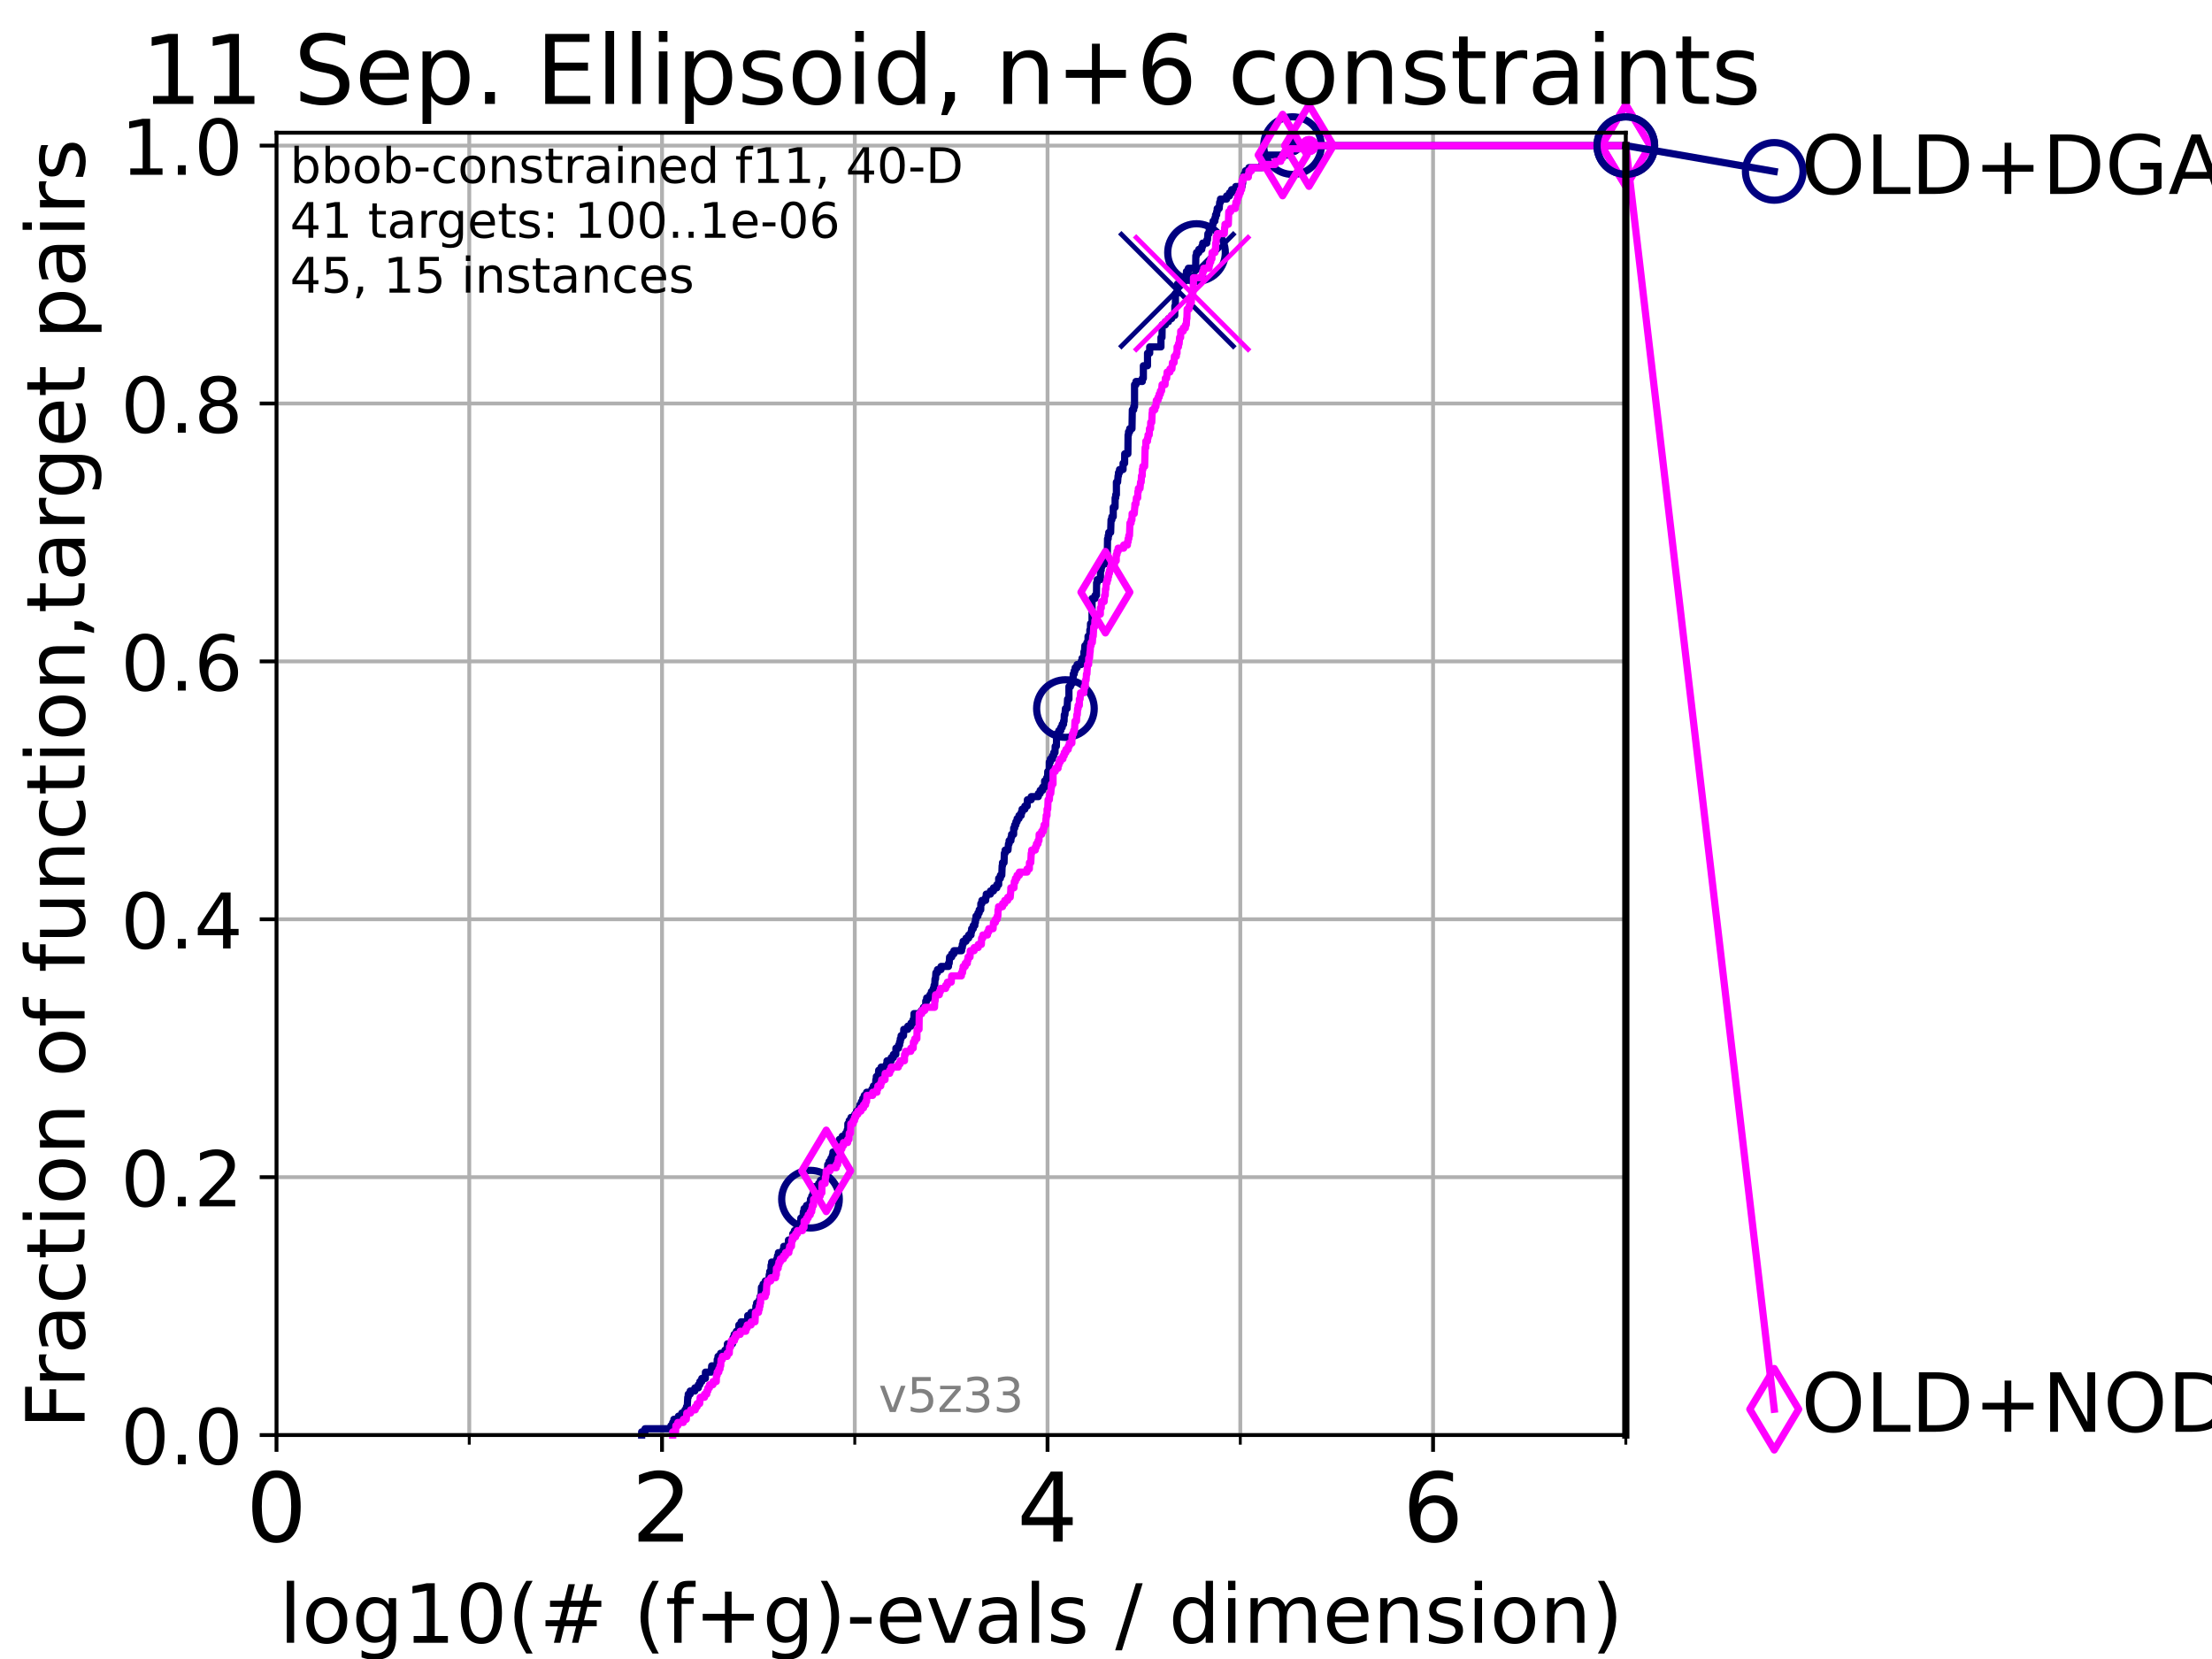 <?xml version="1.0" encoding="utf-8" standalone="no"?>
<!DOCTYPE svg PUBLIC "-//W3C//DTD SVG 1.1//EN"
  "http://www.w3.org/Graphics/SVG/1.1/DTD/svg11.dtd">
<!-- Created with matplotlib (https://matplotlib.org/) -->
<svg height="345.6pt" version="1.1" viewBox="0 0 460.8 345.6" width="460.8pt" xmlns="http://www.w3.org/2000/svg" xmlns:xlink="http://www.w3.org/1999/xlink">
 <defs>
  <style type="text/css">*{stroke-linecap:butt;stroke-linejoin:round;}</style>
 </defs>
 <g id="figure_1">
  <g id="patch_1">
   <path d="M 0 345.6 
L 460.8 345.6 
L 460.8 0 
L 0 0 
z
" style="fill:#ffffff;"/>
  </g>
  <g id="axes_1">
   <g id="patch_2">
    <path d="M 57.6 298.944 
L 338.688 298.944 
L 338.688 27.648 
L 57.6 27.648 
z
" style="fill:#ffffff;"/>
   </g>
   <g id="matplotlib.axis_1">
    <g id="xtick_1">
     <g id="line2d_1">
      <path clip-path="url(#p060af97f8b)" d="M 57.6 298.944 
L 57.6 27.648 
" style="fill:none;stroke:#b0b0b0;stroke-linecap:square;stroke-width:0.8;"/>
     </g>
     <g id="line2d_2">
      <defs>
       <path d="M 0 0 
L 0 3.5 
" id="mb73cac9d1d" style="stroke:#000000;stroke-width:0.8;"/>
      </defs>
      <g>
       <use style="stroke:#000000;stroke-width:0.8;" x="57.6" xlink:href="#mb73cac9d1d" y="298.944"/>
      </g>
     </g>
     <g id="text_1">
      <!-- 0 -->
      <g transform="translate(51.237 321.141)scale(0.2 -0.2)">
       <defs>
        <path d="M 31.781 66.406 
Q 24.172 66.406 20.328 58.906 
Q 16.5 51.422 16.5 36.375 
Q 16.5 21.391 20.328 13.891 
Q 24.172 6.391 31.781 6.391 
Q 39.453 6.391 43.281 13.891 
Q 47.125 21.391 47.125 36.375 
Q 47.125 51.422 43.281 58.906 
Q 39.453 66.406 31.781 66.406 
z
M 31.781 74.219 
Q 44.047 74.219 50.516 64.516 
Q 56.984 54.828 56.984 36.375 
Q 56.984 17.969 50.516 8.266 
Q 44.047 -1.422 31.781 -1.422 
Q 19.531 -1.422 13.062 8.266 
Q 6.594 17.969 6.594 36.375 
Q 6.594 54.828 13.062 64.516 
Q 19.531 74.219 31.781 74.219 
z
" id="DejaVuSans-48"/>
       </defs>
       <use xlink:href="#DejaVuSans-48"/>
      </g>
     </g>
    </g>
    <g id="xtick_2">
     <g id="line2d_3">
      <path clip-path="url(#p060af97f8b)" d="M 137.911 298.944 
L 137.911 27.648 
" style="fill:none;stroke:#b0b0b0;stroke-linecap:square;stroke-width:0.8;"/>
     </g>
     <g id="line2d_4">
      <g>
       <use style="stroke:#000000;stroke-width:0.8;" x="137.911" xlink:href="#mb73cac9d1d" y="298.944"/>
      </g>
     </g>
     <g id="text_2">
      <!-- 2 -->
      <g transform="translate(131.548 321.141)scale(0.2 -0.2)">
       <defs>
        <path d="M 19.188 8.297 
L 53.609 8.297 
L 53.609 0 
L 7.328 0 
L 7.328 8.297 
Q 12.938 14.109 22.625 23.891 
Q 32.328 33.688 34.812 36.531 
Q 39.547 41.844 41.422 45.531 
Q 43.312 49.219 43.312 52.781 
Q 43.312 58.594 39.234 62.25 
Q 35.156 65.922 28.609 65.922 
Q 23.969 65.922 18.812 64.312 
Q 13.672 62.703 7.812 59.422 
L 7.812 69.391 
Q 13.766 71.781 18.938 73 
Q 24.125 74.219 28.422 74.219 
Q 39.75 74.219 46.484 68.547 
Q 53.219 62.891 53.219 53.422 
Q 53.219 48.922 51.531 44.891 
Q 49.859 40.875 45.406 35.406 
Q 44.188 33.984 37.641 27.219 
Q 31.109 20.453 19.188 8.297 
z
" id="DejaVuSans-50"/>
       </defs>
       <use xlink:href="#DejaVuSans-50"/>
      </g>
     </g>
    </g>
    <g id="xtick_3">
     <g id="line2d_5">
      <path clip-path="url(#p060af97f8b)" d="M 218.222 298.944 
L 218.222 27.648 
" style="fill:none;stroke:#b0b0b0;stroke-linecap:square;stroke-width:0.8;"/>
     </g>
     <g id="line2d_6">
      <g>
       <use style="stroke:#000000;stroke-width:0.8;" x="218.222" xlink:href="#mb73cac9d1d" y="298.944"/>
      </g>
     </g>
     <g id="text_3">
      <!-- 4 -->
      <g transform="translate(211.859 321.141)scale(0.2 -0.2)">
       <defs>
        <path d="M 37.797 64.312 
L 12.891 25.391 
L 37.797 25.391 
z
M 35.203 72.906 
L 47.609 72.906 
L 47.609 25.391 
L 58.016 25.391 
L 58.016 17.188 
L 47.609 17.188 
L 47.609 0 
L 37.797 0 
L 37.797 17.188 
L 4.891 17.188 
L 4.891 26.703 
z
" id="DejaVuSans-52"/>
       </defs>
       <use xlink:href="#DejaVuSans-52"/>
      </g>
     </g>
    </g>
    <g id="xtick_4">
     <g id="line2d_7">
      <path clip-path="url(#p060af97f8b)" d="M 298.533 298.944 
L 298.533 27.648 
" style="fill:none;stroke:#b0b0b0;stroke-linecap:square;stroke-width:0.8;"/>
     </g>
     <g id="line2d_8">
      <g>
       <use style="stroke:#000000;stroke-width:0.8;" x="298.533" xlink:href="#mb73cac9d1d" y="298.944"/>
      </g>
     </g>
     <g id="text_4">
      <!-- 6 -->
      <g transform="translate(292.17 321.141)scale(0.2 -0.2)">
       <defs>
        <path d="M 33.016 40.375 
Q 26.375 40.375 22.484 35.828 
Q 18.609 31.297 18.609 23.391 
Q 18.609 15.531 22.484 10.953 
Q 26.375 6.391 33.016 6.391 
Q 39.656 6.391 43.531 10.953 
Q 47.406 15.531 47.406 23.391 
Q 47.406 31.297 43.531 35.828 
Q 39.656 40.375 33.016 40.375 
z
M 52.594 71.297 
L 52.594 62.312 
Q 48.875 64.062 45.094 64.984 
Q 41.312 65.922 37.594 65.922 
Q 27.828 65.922 22.672 59.328 
Q 17.531 52.734 16.797 39.406 
Q 19.672 43.656 24.016 45.922 
Q 28.375 48.188 33.594 48.188 
Q 44.578 48.188 50.953 41.516 
Q 57.328 34.859 57.328 23.391 
Q 57.328 12.156 50.688 5.359 
Q 44.047 -1.422 33.016 -1.422 
Q 20.359 -1.422 13.672 8.266 
Q 6.984 17.969 6.984 36.375 
Q 6.984 53.656 15.188 63.938 
Q 23.391 74.219 37.203 74.219 
Q 40.922 74.219 44.703 73.484 
Q 48.484 72.75 52.594 71.297 
z
" id="DejaVuSans-54"/>
       </defs>
       <use xlink:href="#DejaVuSans-54"/>
      </g>
     </g>
    </g>
    <g id="xtick_5">
     <g id="line2d_9">
      <path clip-path="url(#p060af97f8b)" d="M 97.755 298.944 
L 97.755 27.648 
" style="fill:none;stroke:#b0b0b0;stroke-linecap:square;stroke-width:0.8;"/>
     </g>
     <g id="line2d_10">
      <defs>
       <path d="M 0 0 
L 0 2 
" id="mbfaac8c07f" style="stroke:#000000;stroke-width:0.6;"/>
      </defs>
      <g>
       <use style="stroke:#000000;stroke-width:0.6;" x="97.755" xlink:href="#mbfaac8c07f" y="298.944"/>
      </g>
     </g>
    </g>
    <g id="xtick_6">
     <g id="line2d_11">
      <path clip-path="url(#p060af97f8b)" d="M 178.066 298.944 
L 178.066 27.648 
" style="fill:none;stroke:#b0b0b0;stroke-linecap:square;stroke-width:0.8;"/>
     </g>
     <g id="line2d_12">
      <g>
       <use style="stroke:#000000;stroke-width:0.6;" x="178.066" xlink:href="#mbfaac8c07f" y="298.944"/>
      </g>
     </g>
    </g>
    <g id="xtick_7">
     <g id="line2d_13">
      <path clip-path="url(#p060af97f8b)" d="M 258.377 298.944 
L 258.377 27.648 
" style="fill:none;stroke:#b0b0b0;stroke-linecap:square;stroke-width:0.8;"/>
     </g>
     <g id="line2d_14">
      <g>
       <use style="stroke:#000000;stroke-width:0.6;" x="258.377" xlink:href="#mbfaac8c07f" y="298.944"/>
      </g>
     </g>
    </g>
    <g id="xtick_8">
     <g id="line2d_15">
      <path clip-path="url(#p060af97f8b)" d="M 338.688 298.944 
L 338.688 27.648 
" style="fill:none;stroke:#b0b0b0;stroke-linecap:square;stroke-width:0.8;"/>
     </g>
     <g id="line2d_16">
      <g>
       <use style="stroke:#000000;stroke-width:0.6;" x="338.688" xlink:href="#mbfaac8c07f" y="298.944"/>
      </g>
     </g>
    </g>
    <g id="text_5">
     <!-- log10(# (f+g)-evals / dimension) -->
     <g transform="translate(58.145 342.218)scale(0.17 -0.17)">
      <defs>
       <path d="M 9.422 75.984 
L 18.406 75.984 
L 18.406 0 
L 9.422 0 
z
" id="DejaVuSans-108"/>
       <path d="M 30.609 48.391 
Q 23.391 48.391 19.188 42.75 
Q 14.984 37.109 14.984 27.297 
Q 14.984 17.484 19.156 11.844 
Q 23.344 6.203 30.609 6.203 
Q 37.797 6.203 41.984 11.859 
Q 46.188 17.531 46.188 27.297 
Q 46.188 37.016 41.984 42.703 
Q 37.797 48.391 30.609 48.391 
z
M 30.609 56 
Q 42.328 56 49.016 48.375 
Q 55.719 40.766 55.719 27.297 
Q 55.719 13.875 49.016 6.219 
Q 42.328 -1.422 30.609 -1.422 
Q 18.844 -1.422 12.172 6.219 
Q 5.516 13.875 5.516 27.297 
Q 5.516 40.766 12.172 48.375 
Q 18.844 56 30.609 56 
z
" id="DejaVuSans-111"/>
       <path d="M 45.406 27.984 
Q 45.406 37.75 41.375 43.109 
Q 37.359 48.484 30.078 48.484 
Q 22.859 48.484 18.828 43.109 
Q 14.797 37.75 14.797 27.984 
Q 14.797 18.266 18.828 12.891 
Q 22.859 7.516 30.078 7.516 
Q 37.359 7.516 41.375 12.891 
Q 45.406 18.266 45.406 27.984 
z
M 54.391 6.781 
Q 54.391 -7.172 48.188 -13.984 
Q 42 -20.797 29.203 -20.797 
Q 24.469 -20.797 20.266 -20.094 
Q 16.062 -19.391 12.109 -17.922 
L 12.109 -9.188 
Q 16.062 -11.328 19.922 -12.344 
Q 23.781 -13.375 27.781 -13.375 
Q 36.625 -13.375 41.016 -8.766 
Q 45.406 -4.156 45.406 5.172 
L 45.406 9.625 
Q 42.625 4.781 38.281 2.391 
Q 33.938 0 27.875 0 
Q 17.828 0 11.672 7.656 
Q 5.516 15.328 5.516 27.984 
Q 5.516 40.672 11.672 48.328 
Q 17.828 56 27.875 56 
Q 33.938 56 38.281 53.609 
Q 42.625 51.219 45.406 46.391 
L 45.406 54.688 
L 54.391 54.688 
z
" id="DejaVuSans-103"/>
       <path d="M 12.406 8.297 
L 28.516 8.297 
L 28.516 63.922 
L 10.984 60.406 
L 10.984 69.391 
L 28.422 72.906 
L 38.281 72.906 
L 38.281 8.297 
L 54.391 8.297 
L 54.391 0 
L 12.406 0 
z
" id="DejaVuSans-49"/>
       <path d="M 31 75.875 
Q 24.469 64.656 21.281 53.656 
Q 18.109 42.672 18.109 31.391 
Q 18.109 20.125 21.312 9.062 
Q 24.516 -2 31 -13.188 
L 23.188 -13.188 
Q 15.875 -1.703 12.234 9.375 
Q 8.594 20.453 8.594 31.391 
Q 8.594 42.281 12.203 53.312 
Q 15.828 64.359 23.188 75.875 
z
" id="DejaVuSans-40"/>
       <path d="M 51.125 44 
L 36.922 44 
L 32.812 27.688 
L 47.125 27.688 
z
M 43.797 71.781 
L 38.719 51.516 
L 52.984 51.516 
L 58.109 71.781 
L 65.922 71.781 
L 60.891 51.516 
L 76.125 51.516 
L 76.125 44 
L 58.984 44 
L 54.984 27.688 
L 70.516 27.688 
L 70.516 20.219 
L 53.078 20.219 
L 48 0 
L 40.188 0 
L 45.219 20.219 
L 30.906 20.219 
L 25.875 0 
L 18.016 0 
L 23.094 20.219 
L 7.719 20.219 
L 7.719 27.688 
L 24.906 27.688 
L 29 44 
L 13.281 44 
L 13.281 51.516 
L 30.906 51.516 
L 35.891 71.781 
z
" id="DejaVuSans-35"/>
       <path id="DejaVuSans-32"/>
       <path d="M 37.109 75.984 
L 37.109 68.5 
L 28.516 68.5 
Q 23.688 68.5 21.797 66.547 
Q 19.922 64.594 19.922 59.516 
L 19.922 54.688 
L 34.719 54.688 
L 34.719 47.703 
L 19.922 47.703 
L 19.922 0 
L 10.891 0 
L 10.891 47.703 
L 2.297 47.703 
L 2.297 54.688 
L 10.891 54.688 
L 10.891 58.5 
Q 10.891 67.625 15.141 71.797 
Q 19.391 75.984 28.609 75.984 
z
" id="DejaVuSans-102"/>
       <path d="M 46 62.703 
L 46 35.5 
L 73.188 35.5 
L 73.188 27.203 
L 46 27.203 
L 46 0 
L 37.797 0 
L 37.797 27.203 
L 10.594 27.203 
L 10.594 35.5 
L 37.797 35.5 
L 37.797 62.703 
z
" id="DejaVuSans-43"/>
       <path d="M 8.016 75.875 
L 15.828 75.875 
Q 23.141 64.359 26.781 53.312 
Q 30.422 42.281 30.422 31.391 
Q 30.422 20.453 26.781 9.375 
Q 23.141 -1.703 15.828 -13.188 
L 8.016 -13.188 
Q 14.5 -2 17.703 9.062 
Q 20.906 20.125 20.906 31.391 
Q 20.906 42.672 17.703 53.656 
Q 14.5 64.656 8.016 75.875 
z
" id="DejaVuSans-41"/>
       <path d="M 4.891 31.391 
L 31.203 31.391 
L 31.203 23.391 
L 4.891 23.391 
z
" id="DejaVuSans-45"/>
       <path d="M 56.203 29.594 
L 56.203 25.203 
L 14.891 25.203 
Q 15.484 15.922 20.484 11.062 
Q 25.484 6.203 34.422 6.203 
Q 39.594 6.203 44.453 7.469 
Q 49.312 8.734 54.109 11.281 
L 54.109 2.781 
Q 49.266 0.734 44.188 -0.344 
Q 39.109 -1.422 33.891 -1.422 
Q 20.797 -1.422 13.156 6.188 
Q 5.516 13.812 5.516 26.812 
Q 5.516 40.234 12.766 48.109 
Q 20.016 56 32.328 56 
Q 43.359 56 49.781 48.891 
Q 56.203 41.797 56.203 29.594 
z
M 47.219 32.234 
Q 47.125 39.594 43.094 43.984 
Q 39.062 48.391 32.422 48.391 
Q 24.906 48.391 20.391 44.141 
Q 15.875 39.891 15.188 32.172 
z
" id="DejaVuSans-101"/>
       <path d="M 2.984 54.688 
L 12.5 54.688 
L 29.594 8.797 
L 46.688 54.688 
L 56.203 54.688 
L 35.688 0 
L 23.484 0 
z
" id="DejaVuSans-118"/>
       <path d="M 34.281 27.484 
Q 23.391 27.484 19.188 25 
Q 14.984 22.516 14.984 16.5 
Q 14.984 11.719 18.141 8.906 
Q 21.297 6.109 26.703 6.109 
Q 34.188 6.109 38.703 11.406 
Q 43.219 16.703 43.219 25.484 
L 43.219 27.484 
z
M 52.203 31.203 
L 52.203 0 
L 43.219 0 
L 43.219 8.297 
Q 40.141 3.328 35.547 0.953 
Q 30.953 -1.422 24.312 -1.422 
Q 15.922 -1.422 10.953 3.297 
Q 6 8.016 6 15.922 
Q 6 25.141 12.172 29.828 
Q 18.359 34.516 30.609 34.516 
L 43.219 34.516 
L 43.219 35.406 
Q 43.219 41.609 39.141 45 
Q 35.062 48.391 27.688 48.391 
Q 23 48.391 18.547 47.266 
Q 14.109 46.141 10.016 43.891 
L 10.016 52.203 
Q 14.938 54.109 19.578 55.047 
Q 24.219 56 28.609 56 
Q 40.484 56 46.344 49.844 
Q 52.203 43.703 52.203 31.203 
z
" id="DejaVuSans-97"/>
       <path d="M 44.281 53.078 
L 44.281 44.578 
Q 40.484 46.531 36.375 47.5 
Q 32.281 48.484 27.875 48.484 
Q 21.188 48.484 17.844 46.438 
Q 14.5 44.391 14.5 40.281 
Q 14.5 37.156 16.891 35.375 
Q 19.281 33.594 26.516 31.984 
L 29.594 31.297 
Q 39.156 29.25 43.188 25.516 
Q 47.219 21.781 47.219 15.094 
Q 47.219 7.469 41.188 3.016 
Q 35.156 -1.422 24.609 -1.422 
Q 20.219 -1.422 15.453 -0.562 
Q 10.688 0.297 5.422 2 
L 5.422 11.281 
Q 10.406 8.688 15.234 7.391 
Q 20.062 6.109 24.812 6.109 
Q 31.156 6.109 34.562 8.281 
Q 37.984 10.453 37.984 14.406 
Q 37.984 18.062 35.516 20.016 
Q 33.062 21.969 24.703 23.781 
L 21.578 24.516 
Q 13.234 26.266 9.516 29.906 
Q 5.812 33.547 5.812 39.891 
Q 5.812 47.609 11.281 51.797 
Q 16.75 56 26.812 56 
Q 31.781 56 36.172 55.266 
Q 40.578 54.547 44.281 53.078 
z
" id="DejaVuSans-115"/>
       <path d="M 25.391 72.906 
L 33.688 72.906 
L 8.297 -9.281 
L 0 -9.281 
z
" id="DejaVuSans-47"/>
       <path d="M 45.406 46.391 
L 45.406 75.984 
L 54.391 75.984 
L 54.391 0 
L 45.406 0 
L 45.406 8.203 
Q 42.578 3.328 38.25 0.953 
Q 33.938 -1.422 27.875 -1.422 
Q 17.969 -1.422 11.734 6.484 
Q 5.516 14.406 5.516 27.297 
Q 5.516 40.188 11.734 48.094 
Q 17.969 56 27.875 56 
Q 33.938 56 38.25 53.625 
Q 42.578 51.266 45.406 46.391 
z
M 14.797 27.297 
Q 14.797 17.391 18.875 11.75 
Q 22.953 6.109 30.078 6.109 
Q 37.203 6.109 41.297 11.75 
Q 45.406 17.391 45.406 27.297 
Q 45.406 37.203 41.297 42.844 
Q 37.203 48.484 30.078 48.484 
Q 22.953 48.484 18.875 42.844 
Q 14.797 37.203 14.797 27.297 
z
" id="DejaVuSans-100"/>
       <path d="M 9.422 54.688 
L 18.406 54.688 
L 18.406 0 
L 9.422 0 
z
M 9.422 75.984 
L 18.406 75.984 
L 18.406 64.594 
L 9.422 64.594 
z
" id="DejaVuSans-105"/>
       <path d="M 52 44.188 
Q 55.375 50.25 60.062 53.125 
Q 64.75 56 71.094 56 
Q 79.641 56 84.281 50.016 
Q 88.922 44.047 88.922 33.016 
L 88.922 0 
L 79.891 0 
L 79.891 32.719 
Q 79.891 40.578 77.094 44.375 
Q 74.312 48.188 68.609 48.188 
Q 61.625 48.188 57.562 43.547 
Q 53.516 38.922 53.516 30.906 
L 53.516 0 
L 44.484 0 
L 44.484 32.719 
Q 44.484 40.625 41.703 44.406 
Q 38.922 48.188 33.109 48.188 
Q 26.219 48.188 22.156 43.531 
Q 18.109 38.875 18.109 30.906 
L 18.109 0 
L 9.078 0 
L 9.078 54.688 
L 18.109 54.688 
L 18.109 46.188 
Q 21.188 51.219 25.484 53.609 
Q 29.781 56 35.688 56 
Q 41.656 56 45.828 52.969 
Q 50 49.953 52 44.188 
z
" id="DejaVuSans-109"/>
       <path d="M 54.891 33.016 
L 54.891 0 
L 45.906 0 
L 45.906 32.719 
Q 45.906 40.484 42.875 44.328 
Q 39.844 48.188 33.797 48.188 
Q 26.516 48.188 22.312 43.547 
Q 18.109 38.922 18.109 30.906 
L 18.109 0 
L 9.078 0 
L 9.078 54.688 
L 18.109 54.688 
L 18.109 46.188 
Q 21.344 51.125 25.703 53.562 
Q 30.078 56 35.797 56 
Q 45.219 56 50.047 50.172 
Q 54.891 44.344 54.891 33.016 
z
" id="DejaVuSans-110"/>
      </defs>
      <use xlink:href="#DejaVuSans-108"/>
      <use x="27.783" xlink:href="#DejaVuSans-111"/>
      <use x="88.965" xlink:href="#DejaVuSans-103"/>
      <use x="152.441" xlink:href="#DejaVuSans-49"/>
      <use x="216.064" xlink:href="#DejaVuSans-48"/>
      <use x="279.688" xlink:href="#DejaVuSans-40"/>
      <use x="318.701" xlink:href="#DejaVuSans-35"/>
      <use x="402.49" xlink:href="#DejaVuSans-32"/>
      <use x="434.277" xlink:href="#DejaVuSans-40"/>
      <use x="473.291" xlink:href="#DejaVuSans-102"/>
      <use x="508.496" xlink:href="#DejaVuSans-43"/>
      <use x="592.285" xlink:href="#DejaVuSans-103"/>
      <use x="655.762" xlink:href="#DejaVuSans-41"/>
      <use x="694.775" xlink:href="#DejaVuSans-45"/>
      <use x="730.859" xlink:href="#DejaVuSans-101"/>
      <use x="792.383" xlink:href="#DejaVuSans-118"/>
      <use x="851.562" xlink:href="#DejaVuSans-97"/>
      <use x="912.842" xlink:href="#DejaVuSans-108"/>
      <use x="940.625" xlink:href="#DejaVuSans-115"/>
      <use x="992.725" xlink:href="#DejaVuSans-32"/>
      <use x="1024.512" xlink:href="#DejaVuSans-47"/>
      <use x="1058.203" xlink:href="#DejaVuSans-32"/>
      <use x="1089.99" xlink:href="#DejaVuSans-100"/>
      <use x="1153.467" xlink:href="#DejaVuSans-105"/>
      <use x="1181.25" xlink:href="#DejaVuSans-109"/>
      <use x="1278.662" xlink:href="#DejaVuSans-101"/>
      <use x="1340.186" xlink:href="#DejaVuSans-110"/>
      <use x="1403.564" xlink:href="#DejaVuSans-115"/>
      <use x="1455.664" xlink:href="#DejaVuSans-105"/>
      <use x="1483.447" xlink:href="#DejaVuSans-111"/>
      <use x="1544.629" xlink:href="#DejaVuSans-110"/>
      <use x="1608.008" xlink:href="#DejaVuSans-41"/>
     </g>
    </g>
   </g>
   <g id="matplotlib.axis_2">
    <g id="ytick_1">
     <g id="line2d_17">
      <path clip-path="url(#p060af97f8b)" d="M 57.6 298.944 
L 338.688 298.944 
" style="fill:none;stroke:#b0b0b0;stroke-linecap:square;stroke-width:0.8;"/>
     </g>
     <g id="line2d_18">
      <defs>
       <path d="M 0 0 
L -3.5 0 
" id="md627567d13" style="stroke:#000000;stroke-width:0.8;"/>
      </defs>
      <g>
       <use style="stroke:#000000;stroke-width:0.8;" x="57.6" xlink:href="#md627567d13" y="298.944"/>
      </g>
     </g>
     <g id="text_6">
      <!-- 0.0 -->
      <g transform="translate(25.155 305.023)scale(0.16 -0.16)">
       <defs>
        <path d="M 10.688 12.406 
L 21 12.406 
L 21 0 
L 10.688 0 
z
" id="DejaVuSans-46"/>
       </defs>
       <use xlink:href="#DejaVuSans-48"/>
       <use x="63.623" xlink:href="#DejaVuSans-46"/>
       <use x="95.41" xlink:href="#DejaVuSans-48"/>
      </g>
     </g>
    </g>
    <g id="ytick_2">
     <g id="line2d_19">
      <path clip-path="url(#p060af97f8b)" d="M 57.6 245.222 
L 338.688 245.222 
" style="fill:none;stroke:#b0b0b0;stroke-linecap:square;stroke-width:0.8;"/>
     </g>
     <g id="line2d_20">
      <g>
       <use style="stroke:#000000;stroke-width:0.8;" x="57.6" xlink:href="#md627567d13" y="245.222"/>
      </g>
     </g>
     <g id="text_7">
      <!-- 0.2 -->
      <g transform="translate(25.155 251.301)scale(0.16 -0.16)">
       <use xlink:href="#DejaVuSans-48"/>
       <use x="63.623" xlink:href="#DejaVuSans-46"/>
       <use x="95.41" xlink:href="#DejaVuSans-50"/>
      </g>
     </g>
    </g>
    <g id="ytick_3">
     <g id="line2d_21">
      <path clip-path="url(#p060af97f8b)" d="M 57.6 191.5 
L 338.688 191.5 
" style="fill:none;stroke:#b0b0b0;stroke-linecap:square;stroke-width:0.8;"/>
     </g>
     <g id="line2d_22">
      <g>
       <use style="stroke:#000000;stroke-width:0.8;" x="57.6" xlink:href="#md627567d13" y="191.5"/>
      </g>
     </g>
     <g id="text_8">
      <!-- 0.4 -->
      <g transform="translate(25.155 197.579)scale(0.16 -0.16)">
       <use xlink:href="#DejaVuSans-48"/>
       <use x="63.623" xlink:href="#DejaVuSans-46"/>
       <use x="95.41" xlink:href="#DejaVuSans-52"/>
      </g>
     </g>
    </g>
    <g id="ytick_4">
     <g id="line2d_23">
      <path clip-path="url(#p060af97f8b)" d="M 57.6 137.778 
L 338.688 137.778 
" style="fill:none;stroke:#b0b0b0;stroke-linecap:square;stroke-width:0.8;"/>
     </g>
     <g id="line2d_24">
      <g>
       <use style="stroke:#000000;stroke-width:0.8;" x="57.6" xlink:href="#md627567d13" y="137.778"/>
      </g>
     </g>
     <g id="text_9">
      <!-- 0.6 -->
      <g transform="translate(25.155 143.857)scale(0.16 -0.16)">
       <use xlink:href="#DejaVuSans-48"/>
       <use x="63.623" xlink:href="#DejaVuSans-46"/>
       <use x="95.41" xlink:href="#DejaVuSans-54"/>
      </g>
     </g>
    </g>
    <g id="ytick_5">
     <g id="line2d_25">
      <path clip-path="url(#p060af97f8b)" d="M 57.6 84.056 
L 338.688 84.056 
" style="fill:none;stroke:#b0b0b0;stroke-linecap:square;stroke-width:0.8;"/>
     </g>
     <g id="line2d_26">
      <g>
       <use style="stroke:#000000;stroke-width:0.8;" x="57.6" xlink:href="#md627567d13" y="84.056"/>
      </g>
     </g>
     <g id="text_10">
      <!-- 0.8 -->
      <g transform="translate(25.155 90.135)scale(0.16 -0.16)">
       <defs>
        <path d="M 31.781 34.625 
Q 24.75 34.625 20.719 30.859 
Q 16.703 27.094 16.703 20.516 
Q 16.703 13.922 20.719 10.156 
Q 24.75 6.391 31.781 6.391 
Q 38.812 6.391 42.859 10.172 
Q 46.922 13.969 46.922 20.516 
Q 46.922 27.094 42.891 30.859 
Q 38.875 34.625 31.781 34.625 
z
M 21.922 38.812 
Q 15.578 40.375 12.031 44.719 
Q 8.5 49.078 8.5 55.328 
Q 8.5 64.062 14.719 69.141 
Q 20.953 74.219 31.781 74.219 
Q 42.672 74.219 48.875 69.141 
Q 55.078 64.062 55.078 55.328 
Q 55.078 49.078 51.531 44.719 
Q 48 40.375 41.703 38.812 
Q 48.828 37.156 52.797 32.312 
Q 56.781 27.484 56.781 20.516 
Q 56.781 9.906 50.312 4.234 
Q 43.844 -1.422 31.781 -1.422 
Q 19.734 -1.422 13.25 4.234 
Q 6.781 9.906 6.781 20.516 
Q 6.781 27.484 10.781 32.312 
Q 14.797 37.156 21.922 38.812 
z
M 18.312 54.391 
Q 18.312 48.734 21.844 45.562 
Q 25.391 42.391 31.781 42.391 
Q 38.141 42.391 41.719 45.562 
Q 45.312 48.734 45.312 54.391 
Q 45.312 60.062 41.719 63.234 
Q 38.141 66.406 31.781 66.406 
Q 25.391 66.406 21.844 63.234 
Q 18.312 60.062 18.312 54.391 
z
" id="DejaVuSans-56"/>
       </defs>
       <use xlink:href="#DejaVuSans-48"/>
       <use x="63.623" xlink:href="#DejaVuSans-46"/>
       <use x="95.41" xlink:href="#DejaVuSans-56"/>
      </g>
     </g>
    </g>
    <g id="ytick_6">
     <g id="line2d_27">
      <path clip-path="url(#p060af97f8b)" d="M 57.6 30.334 
L 338.688 30.334 
" style="fill:none;stroke:#b0b0b0;stroke-linecap:square;stroke-width:0.8;"/>
     </g>
     <g id="line2d_28">
      <g>
       <use style="stroke:#000000;stroke-width:0.8;" x="57.6" xlink:href="#md627567d13" y="30.334"/>
      </g>
     </g>
     <g id="text_11">
      <!-- 1.0 -->
      <g transform="translate(25.155 36.413)scale(0.16 -0.16)">
       <use xlink:href="#DejaVuSans-49"/>
       <use x="63.623" xlink:href="#DejaVuSans-46"/>
       <use x="95.41" xlink:href="#DejaVuSans-48"/>
      </g>
     </g>
    </g>
    <g id="text_12">
     <!-- Fraction of function,target pairs -->
     <g transform="translate(17.62 297.681)rotate(-90)scale(0.17 -0.17)">
      <defs>
       <path d="M 9.812 72.906 
L 51.703 72.906 
L 51.703 64.594 
L 19.672 64.594 
L 19.672 43.109 
L 48.578 43.109 
L 48.578 34.812 
L 19.672 34.812 
L 19.672 0 
L 9.812 0 
z
" id="DejaVuSans-70"/>
       <path d="M 41.109 46.297 
Q 39.594 47.172 37.812 47.578 
Q 36.031 48 33.891 48 
Q 26.266 48 22.188 43.047 
Q 18.109 38.094 18.109 28.812 
L 18.109 0 
L 9.078 0 
L 9.078 54.688 
L 18.109 54.688 
L 18.109 46.188 
Q 20.953 51.172 25.484 53.578 
Q 30.031 56 36.531 56 
Q 37.453 56 38.578 55.875 
Q 39.703 55.766 41.062 55.516 
z
" id="DejaVuSans-114"/>
       <path d="M 48.781 52.594 
L 48.781 44.188 
Q 44.969 46.297 41.141 47.344 
Q 37.312 48.391 33.406 48.391 
Q 24.656 48.391 19.812 42.844 
Q 14.984 37.312 14.984 27.297 
Q 14.984 17.281 19.812 11.734 
Q 24.656 6.203 33.406 6.203 
Q 37.312 6.203 41.141 7.25 
Q 44.969 8.297 48.781 10.406 
L 48.781 2.094 
Q 45.016 0.344 40.984 -0.531 
Q 36.969 -1.422 32.422 -1.422 
Q 20.062 -1.422 12.781 6.344 
Q 5.516 14.109 5.516 27.297 
Q 5.516 40.672 12.859 48.328 
Q 20.219 56 33.016 56 
Q 37.156 56 41.109 55.141 
Q 45.062 54.297 48.781 52.594 
z
" id="DejaVuSans-99"/>
       <path d="M 18.312 70.219 
L 18.312 54.688 
L 36.812 54.688 
L 36.812 47.703 
L 18.312 47.703 
L 18.312 18.016 
Q 18.312 11.328 20.141 9.422 
Q 21.969 7.516 27.594 7.516 
L 36.812 7.516 
L 36.812 0 
L 27.594 0 
Q 17.188 0 13.234 3.875 
Q 9.281 7.766 9.281 18.016 
L 9.281 47.703 
L 2.688 47.703 
L 2.688 54.688 
L 9.281 54.688 
L 9.281 70.219 
z
" id="DejaVuSans-116"/>
       <path d="M 8.5 21.578 
L 8.5 54.688 
L 17.484 54.688 
L 17.484 21.922 
Q 17.484 14.156 20.5 10.266 
Q 23.531 6.391 29.594 6.391 
Q 36.859 6.391 41.078 11.031 
Q 45.312 15.672 45.312 23.688 
L 45.312 54.688 
L 54.297 54.688 
L 54.297 0 
L 45.312 0 
L 45.312 8.406 
Q 42.047 3.422 37.719 1 
Q 33.406 -1.422 27.688 -1.422 
Q 18.266 -1.422 13.375 4.438 
Q 8.5 10.297 8.5 21.578 
z
M 31.109 56 
z
" id="DejaVuSans-117"/>
       <path d="M 11.719 12.406 
L 22.016 12.406 
L 22.016 4 
L 14.016 -11.625 
L 7.719 -11.625 
L 11.719 4 
z
" id="DejaVuSans-44"/>
       <path d="M 18.109 8.203 
L 18.109 -20.797 
L 9.078 -20.797 
L 9.078 54.688 
L 18.109 54.688 
L 18.109 46.391 
Q 20.953 51.266 25.266 53.625 
Q 29.594 56 35.594 56 
Q 45.562 56 51.781 48.094 
Q 58.016 40.188 58.016 27.297 
Q 58.016 14.406 51.781 6.484 
Q 45.562 -1.422 35.594 -1.422 
Q 29.594 -1.422 25.266 0.953 
Q 20.953 3.328 18.109 8.203 
z
M 48.688 27.297 
Q 48.688 37.203 44.609 42.844 
Q 40.531 48.484 33.406 48.484 
Q 26.266 48.484 22.188 42.844 
Q 18.109 37.203 18.109 27.297 
Q 18.109 17.391 22.188 11.75 
Q 26.266 6.109 33.406 6.109 
Q 40.531 6.109 44.609 11.75 
Q 48.688 17.391 48.688 27.297 
z
" id="DejaVuSans-112"/>
      </defs>
      <use xlink:href="#DejaVuSans-70"/>
      <use x="50.27" xlink:href="#DejaVuSans-114"/>
      <use x="91.383" xlink:href="#DejaVuSans-97"/>
      <use x="152.662" xlink:href="#DejaVuSans-99"/>
      <use x="207.643" xlink:href="#DejaVuSans-116"/>
      <use x="246.852" xlink:href="#DejaVuSans-105"/>
      <use x="274.635" xlink:href="#DejaVuSans-111"/>
      <use x="335.816" xlink:href="#DejaVuSans-110"/>
      <use x="399.195" xlink:href="#DejaVuSans-32"/>
      <use x="430.982" xlink:href="#DejaVuSans-111"/>
      <use x="492.164" xlink:href="#DejaVuSans-102"/>
      <use x="527.369" xlink:href="#DejaVuSans-32"/>
      <use x="559.156" xlink:href="#DejaVuSans-102"/>
      <use x="594.361" xlink:href="#DejaVuSans-117"/>
      <use x="657.74" xlink:href="#DejaVuSans-110"/>
      <use x="721.119" xlink:href="#DejaVuSans-99"/>
      <use x="776.1" xlink:href="#DejaVuSans-116"/>
      <use x="815.309" xlink:href="#DejaVuSans-105"/>
      <use x="843.092" xlink:href="#DejaVuSans-111"/>
      <use x="904.273" xlink:href="#DejaVuSans-110"/>
      <use x="967.652" xlink:href="#DejaVuSans-44"/>
      <use x="999.439" xlink:href="#DejaVuSans-116"/>
      <use x="1038.648" xlink:href="#DejaVuSans-97"/>
      <use x="1099.928" xlink:href="#DejaVuSans-114"/>
      <use x="1139.291" xlink:href="#DejaVuSans-103"/>
      <use x="1202.768" xlink:href="#DejaVuSans-101"/>
      <use x="1264.291" xlink:href="#DejaVuSans-116"/>
      <use x="1303.5" xlink:href="#DejaVuSans-32"/>
      <use x="1335.287" xlink:href="#DejaVuSans-112"/>
      <use x="1398.764" xlink:href="#DejaVuSans-97"/>
      <use x="1460.043" xlink:href="#DejaVuSans-105"/>
      <use x="1487.826" xlink:href="#DejaVuSans-114"/>
      <use x="1528.939" xlink:href="#DejaVuSans-115"/>
     </g>
    </g>
   </g>
   <g id="line2d_29">
    <defs>
     <path d="M 0 1.5 
C 0.398 1.5 0.779 1.342 1.061 1.061 
C 1.342 0.779 1.5 0.398 1.5 0 
C 1.5 -0.398 1.342 -0.779 1.061 -1.061 
C 0.779 -1.342 0.398 -1.5 0 -1.5 
C -0.398 -1.5 -0.779 -1.342 -1.061 -1.061 
C -1.342 -0.779 -1.5 -0.398 -1.5 0 
C -1.5 0.398 -1.342 0.779 -1.061 1.061 
C -0.779 1.342 -0.398 1.5 0 1.5 
z
" id="m7c886a5d92" style="stroke:#000080;"/>
    </defs>
    <g>
     <use style="fill:#000080;stroke:#000080;" x="269.254" xlink:href="#m7c886a5d92" y="30.334"/>
     <use style="fill:#000080;stroke:#000080;" x="269.254" xlink:href="#m7c886a5d92" y="30.334"/>
    </g>
   </g>
   <g id="line2d_30">
    <path d="M 133.667 298.944 
L 133.667 298.289 
L 134.365 298.289 
L 134.365 297.634 
L 139.77 297.634 
L 139.77 296.979 
L 140.135 296.979 
L 140.135 296.323 
L 140.379 296.323 
L 140.379 295.668 
L 141.321 295.668 
L 141.321 295.013 
L 142.038 295.013 
L 142.038 294.358 
L 142.693 294.358 
L 142.693 293.703 
L 143.008 293.703 
L 143.008 293.048 
L 143.164 293.048 
L 143.273 291.082 
L 143.375 291.082 
L 143.375 290.427 
L 143.779 290.427 
L 143.779 289.772 
L 144.748 289.772 
L 144.748 289.117 
L 145.48 289.117 
L 145.48 288.462 
L 145.794 288.462 
L 145.794 287.807 
L 146.194 287.807 
L 146.194 287.151 
L 146.948 287.151 
L 146.958 285.841 
L 148.161 285.841 
L 148.258 284.531 
L 149.387 284.531 
L 149.409 283.22 
L 149.575 283.22 
L 149.575 282.565 
L 150.116 282.565 
L 150.116 281.91 
L 151.015 281.91 
L 151.015 281.255 
L 151.47 281.255 
L 151.534 279.945 
L 152.587 279.945 
L 152.587 279.29 
L 152.707 279.29 
L 152.707 278.634 
L 152.944 278.634 
L 152.944 277.979 
L 153.409 277.979 
L 153.409 277.324 
L 153.873 277.324 
L 153.918 276.014 
L 154.382 276.014 
L 154.382 275.359 
L 155.76 275.359 
L 155.767 274.048 
L 156.464 274.048 
L 156.464 273.393 
L 157.421 273.393 
L 157.461 272.083 
L 157.619 272.083 
L 157.619 271.428 
L 158.174 271.428 
L 158.174 270.773 
L 158.326 270.773 
L 158.326 270.118 
L 158.541 270.118 
L 158.626 268.152 
L 158.96 268.152 
L 158.96 267.497 
L 159.426 267.497 
L 159.426 266.842 
L 160.167 266.842 
L 160.249 265.532 
L 160.346 265.532 
L 160.346 264.876 
L 160.595 264.876 
L 160.621 263.566 
L 160.746 263.566 
L 160.746 262.911 
L 161.801 262.911 
L 161.801 262.256 
L 161.967 262.256 
L 161.967 261.601 
L 162.156 261.601 
L 162.156 260.946 
L 163.134 260.946 
L 163.134 260.29 
L 163.267 260.29 
L 163.267 259.635 
L 164.187 259.635 
L 164.251 258.325 
L 165.084 258.325 
L 165.15 257.015 
L 165.497 257.015 
L 165.497 256.36 
L 166.006 256.36 
L 166.006 255.704 
L 166.173 255.704 
L 166.173 255.049 
L 166.769 255.049 
L 166.831 253.739 
L 167.272 253.739 
L 167.346 252.429 
L 167.499 252.429 
L 167.499 251.773 
L 168.004 251.773 
L 168.004 251.118 
L 168.724 251.118 
L 168.724 250.463 
L 168.838 250.463 
L 168.838 249.808 
L 169.111 249.808 
L 169.111 249.153 
L 169.389 249.153 
L 169.389 248.498 
L 169.557 248.498 
L 169.557 247.843 
L 169.73 247.843 
L 169.73 247.187 
L 170.538 247.187 
L 170.538 246.532 
L 170.914 246.532 
L 170.914 245.877 
L 171.562 245.877 
L 171.562 245.222 
L 171.804 245.222 
L 171.804 244.567 
L 172.201 244.567 
L 172.201 243.912 
L 172.381 243.912 
L 172.434 242.601 
L 172.721 242.601 
L 172.721 241.946 
L 173.096 241.946 
L 173.096 241.291 
L 173.39 241.291 
L 173.39 240.636 
L 173.517 240.636 
L 173.517 239.981 
L 174.563 239.981 
L 174.614 238.671 
L 174.825 238.671 
L 174.85 237.36 
L 175.45 237.36 
L 175.45 236.705 
L 176.167 236.705 
L 176.167 236.05 
L 176.475 236.05 
L 176.475 235.395 
L 176.614 235.395 
L 176.623 234.085 
L 176.908 234.085 
L 176.908 233.429 
L 177.282 233.429 
L 177.282 232.774 
L 178.066 232.774 
L 178.066 232.119 
L 178.43 232.119 
L 178.43 231.464 
L 178.95 231.464 
L 178.95 230.809 
L 179.129 230.809 
L 179.129 230.154 
L 179.447 230.154 
L 179.447 229.499 
L 179.726 229.499 
L 179.726 228.843 
L 180.043 228.843 
L 180.043 228.188 
L 180.534 228.188 
L 180.534 227.533 
L 181.642 227.533 
L 181.642 226.878 
L 181.942 226.878 
L 181.942 226.223 
L 182.399 226.223 
L 182.453 224.912 
L 182.556 224.912 
L 182.556 224.257 
L 182.946 224.257 
L 183.049 222.947 
L 183.559 222.947 
L 183.559 222.292 
L 184.647 222.292 
L 184.647 221.637 
L 184.776 221.637 
L 184.776 220.982 
L 185.656 220.982 
L 185.656 220.326 
L 186.099 220.326 
L 186.099 219.671 
L 186.619 219.671 
L 186.634 218.361 
L 187.18 218.361 
L 187.18 217.706 
L 187.405 217.706 
L 187.405 217.051 
L 187.548 217.051 
L 187.548 216.396 
L 187.718 216.396 
L 187.718 215.74 
L 188.224 215.74 
L 188.271 214.43 
L 189.107 214.43 
L 189.107 213.775 
L 189.781 213.775 
L 189.781 213.12 
L 190.189 213.12 
L 190.189 212.465 
L 190.369 212.465 
L 190.401 211.154 
L 191.932 211.154 
L 191.932 210.499 
L 192.378 210.499 
L 192.378 209.844 
L 192.839 209.844 
L 192.848 208.534 
L 193.045 208.534 
L 193.045 207.879 
L 193.721 207.879 
L 193.721 207.224 
L 194.023 207.224 
L 194.023 206.568 
L 194.415 206.568 
L 194.415 205.913 
L 194.584 205.913 
L 194.584 205.258 
L 194.726 205.258 
L 194.781 203.948 
L 194.885 203.948 
L 194.964 202.638 
L 195.29 202.638 
L 195.29 201.982 
L 196.034 201.982 
L 196.034 201.327 
L 197.587 201.327 
L 197.587 200.672 
L 197.735 200.672 
L 197.815 199.362 
L 198.263 199.362 
L 198.263 198.707 
L 198.714 198.707 
L 198.714 198.052 
L 200.319 198.052 
L 200.319 197.396 
L 200.471 197.396 
L 200.471 196.741 
L 200.632 196.741 
L 200.632 196.086 
L 201.236 196.086 
L 201.236 195.431 
L 201.791 195.431 
L 201.791 194.776 
L 202.281 194.776 
L 202.281 194.121 
L 202.411 194.121 
L 202.411 193.465 
L 202.749 193.465 
L 202.749 192.81 
L 203.077 192.81 
L 203.077 192.155 
L 203.205 192.155 
L 203.205 191.5 
L 203.321 191.5 
L 203.321 190.845 
L 203.715 190.845 
L 203.715 190.19 
L 203.983 190.19 
L 203.983 189.535 
L 204.309 189.535 
L 204.324 188.224 
L 204.552 188.224 
L 204.552 187.569 
L 205.331 187.569 
L 205.331 186.914 
L 205.454 186.914 
L 205.454 186.259 
L 206.325 186.259 
L 206.325 185.604 
L 206.962 185.604 
L 206.962 184.949 
L 207.659 184.949 
L 207.659 184.293 
L 208.043 184.293 
L 208.043 182.983 
L 208.398 182.983 
L 208.398 182.328 
L 208.691 182.328 
L 208.763 180.363 
L 208.836 180.363 
L 208.836 179.707 
L 209.159 179.707 
L 209.223 177.742 
L 209.385 177.742 
L 209.385 177.087 
L 209.982 177.087 
L 210.084 175.777 
L 210.215 175.777 
L 210.215 175.121 
L 210.593 175.121 
L 210.593 174.466 
L 210.725 174.466 
L 210.725 173.811 
L 211.156 173.811 
L 211.165 172.501 
L 211.38 172.501 
L 211.38 171.846 
L 211.628 171.846 
L 211.628 171.191 
L 211.882 171.191 
L 211.882 170.535 
L 212.275 170.535 
L 212.275 169.88 
L 212.737 169.88 
L 212.737 169.225 
L 212.918 169.225 
L 212.918 168.57 
L 213.496 168.57 
L 213.496 167.915 
L 213.99 167.915 
L 214.022 166.604 
L 214.82 166.604 
L 214.82 165.949 
L 216.31 165.949 
L 216.31 165.294 
L 216.689 165.294 
L 216.689 164.639 
L 217.188 164.639 
L 217.188 163.984 
L 217.614 163.984 
L 217.614 162.674 
L 218.037 162.674 
L 218.037 162.018 
L 218.225 162.018 
L 218.268 160.708 
L 218.581 160.708 
L 218.585 158.743 
L 218.812 158.743 
L 218.812 158.088 
L 219.258 158.088 
L 219.258 157.432 
L 219.508 157.432 
L 219.508 156.777 
L 219.778 156.777 
L 219.812 155.467 
L 220.061 155.467 
L 220.127 152.846 
L 220.582 152.846 
L 220.582 152.191 
L 220.988 152.191 
L 220.988 151.536 
L 221.27 151.536 
L 221.27 150.881 
L 221.556 150.881 
L 221.556 150.226 
L 221.669 150.226 
L 221.712 148.916 
L 221.84 148.916 
L 221.949 147.605 
L 222.293 147.605 
L 222.395 145.64 
L 222.677 145.64 
L 222.677 143.019 
L 223.005 143.019 
L 223.005 142.364 
L 223.393 142.364 
L 223.504 141.054 
L 223.575 141.054 
L 223.575 140.399 
L 223.78 140.399 
L 223.78 139.743 
L 223.975 139.743 
L 223.975 139.088 
L 224.386 139.088 
L 224.386 138.433 
L 225.218 138.433 
L 225.218 137.778 
L 225.41 137.778 
L 225.41 137.123 
L 225.787 137.123 
L 225.787 135.813 
L 225.905 135.813 
L 225.998 134.502 
L 226.418 134.502 
L 226.418 133.847 
L 226.658 133.847 
L 226.658 132.537 
L 227.032 132.537 
L 227.032 131.227 
L 227.161 131.227 
L 227.173 129.916 
L 227.487 129.916 
L 227.5 124.675 
L 228.122 124.675 
L 228.122 124.02 
L 228.417 124.02 
L 228.443 121.399 
L 228.574 121.399 
L 228.574 120.744 
L 229.249 120.744 
L 229.249 118.779 
L 229.4 118.779 
L 229.4 118.124 
L 229.53 118.124 
L 229.53 117.469 
L 230.207 117.469 
L 230.207 116.813 
L 230.391 116.813 
L 230.501 115.503 
L 230.672 115.503 
L 230.722 112.227 
L 230.857 112.227 
L 230.857 111.572 
L 230.971 111.572 
L 230.971 110.917 
L 231.37 110.917 
L 231.451 108.296 
L 231.624 108.296 
L 231.624 107.641 
L 231.91 107.641 
L 231.91 105.676 
L 232.29 105.676 
L 232.302 103.71 
L 232.423 103.71 
L 232.423 103.055 
L 232.567 103.055 
L 232.567 100.435 
L 232.818 100.435 
L 232.914 99.124 
L 232.996 99.124 
L 232.996 98.469 
L 233.214 98.469 
L 233.214 97.814 
L 233.954 97.814 
L 233.954 96.504 
L 234.277 96.504 
L 234.298 94.538 
L 234.957 94.538 
L 234.997 90.608 
L 235.089 90.608 
L 235.089 89.952 
L 235.334 89.952 
L 235.334 89.297 
L 235.815 89.297 
L 235.882 85.366 
L 236.168 85.366 
L 236.168 84.711 
L 236.344 84.711 
L 236.346 80.125 
L 236.642 80.125 
L 236.642 79.47 
L 237.965 79.47 
L 237.965 78.815 
L 238.183 78.815 
L 238.183 76.194 
L 239.046 76.194 
L 239.05 73.574 
L 239.504 73.574 
L 239.504 72.263 
L 241.849 72.263 
L 241.849 70.298 
L 242.064 70.298 
L 242.104 67.677 
L 242.766 67.677 
L 242.766 67.022 
L 243.42 67.022 
L 243.42 66.367 
L 244.073 66.367 
L 244.073 65.712 
L 244.726 65.712 
L 244.741 63.747 
L 244.864 63.747 
L 244.865 61.126 
L 245.259 61.126 
L 245.276 59.161 
L 245.821 59.161 
L 245.821 58.505 
L 246.901 58.505 
L 246.901 57.85 
L 247.039 57.85 
L 247.039 57.195 
L 247.161 57.195 
L 247.161 56.54 
L 247.555 56.54 
L 247.555 55.885 
L 249.072 55.885 
L 249.115 53.264 
L 249.26 53.264 
L 249.26 52.609 
L 249.733 52.609 
L 249.733 51.954 
L 250.357 51.954 
L 250.357 51.299 
L 250.549 51.299 
L 250.549 50.644 
L 251.399 50.644 
L 251.399 49.988 
L 251.541 49.988 
L 251.628 48.678 
L 251.865 48.678 
L 251.945 47.368 
L 252.577 47.368 
L 252.577 46.713 
L 252.708 46.713 
L 252.708 46.058 
L 253.082 46.058 
L 253.082 45.402 
L 253.223 45.402 
L 253.223 44.747 
L 253.455 44.747 
L 253.455 44.092 
L 253.567 44.092 
L 253.567 43.437 
L 253.979 43.437 
L 254.084 42.127 
L 254.242 42.127 
L 254.242 41.472 
L 255.523 41.472 
L 255.523 40.816 
L 256.131 40.816 
L 256.131 40.161 
L 256.58 40.161 
L 256.58 39.506 
L 257.427 39.506 
L 257.427 38.851 
L 258.746 38.851 
L 258.746 38.196 
L 258.864 38.196 
L 258.939 36.886 
L 259.207 36.886 
L 259.207 36.23 
L 259.467 36.23 
L 259.467 35.575 
L 260.173 35.575 
L 260.173 34.92 
L 262.877 34.92 
L 262.877 34.265 
L 263.144 34.265 
L 263.144 33.61 
L 263.927 33.61 
L 264.038 32.3 
L 268.397 32.3 
L 268.397 31.644 
L 269.118 31.644 
L 269.118 30.989 
L 269.254 30.989 
L 269.254 30.334 
L 338.688 30.334 
L 338.688 30.334 
" style="fill:none;stroke:#000080;stroke-linecap:square;stroke-width:1.5;"/>
   </g>
   <g id="line2d_31">
    <defs>
     <path d="M 0 6 
C 1.591 6 3.117 5.368 4.243 4.243 
C 5.368 3.117 6 1.591 6 0 
C 6 -1.591 5.368 -3.117 4.243 -4.243 
C 3.117 -5.368 1.591 -6 0 -6 
C -1.591 -6 -3.117 -5.368 -4.243 -4.243 
C -5.368 -3.117 -6 -1.591 -6 0 
C -6 1.591 -5.368 3.117 -4.243 4.243 
C -3.117 5.368 -1.591 6 0 6 
z
" id="m9dfe822f51" style="stroke:#000080;stroke-width:1.5;"/>
    </defs>
    <g>
     <use style="fill-opacity:0;stroke:#000080;stroke-width:1.5;" x="168.838" xlink:href="#m9dfe822f51" y="249.808"/>
     <use style="fill-opacity:0;stroke:#000080;stroke-width:1.5;" x="221.949" xlink:href="#m9dfe822f51" y="147.605"/>
     <use style="fill-opacity:0;stroke:#000080;stroke-width:1.5;" x="249.26" xlink:href="#m9dfe822f51" y="52.609"/>
     <use style="fill-opacity:0;stroke:#000080;stroke-width:1.5;" x="269.254" xlink:href="#m9dfe822f51" y="30.334"/>
     <use style="fill-opacity:0;stroke:#000080;stroke-width:1.5;" x="338.688" xlink:href="#m9dfe822f51" y="30.334"/>
    </g>
   </g>
   <g id="line2d_32">
    <path style="fill:none;stroke:#000080;stroke-linecap:square;stroke-width:1.5;"/>
    <g/>
   </g>
   <g id="line2d_33">
    <path clip-path="url(#p060af97f8b)" d="M 245.261 60.471 
" style="fill:none;stroke:#000080;stroke-linecap:square;stroke-width:1.5;"/>
    <defs>
     <path d="M -12 12 
L 12 -12 
M -12 -12 
L 12 12 
" id="m678db9c032" style="stroke:#000080;"/>
    </defs>
    <g clip-path="url(#p060af97f8b)">
     <use style="fill:#000080;stroke:#000080;" x="245.261" xlink:href="#m678db9c032" y="60.471"/>
    </g>
   </g>
   <g id="line2d_34">
    <defs>
     <path d="M 0 1.5 
C 0.398 1.5 0.779 1.342 1.061 1.061 
C 1.342 0.779 1.5 0.398 1.5 0 
C 1.5 -0.398 1.342 -0.779 1.061 -1.061 
C 0.779 -1.342 0.398 -1.5 0 -1.5 
C -0.398 -1.5 -0.779 -1.342 -1.061 -1.061 
C -1.342 -0.779 -1.5 -0.398 -1.5 0 
C -1.5 0.398 -1.342 0.779 -1.061 1.061 
C -0.779 1.342 -0.398 1.5 0 1.5 
z
" id="m8fd482ebfd" style="stroke:#ff00ff;"/>
    </defs>
    <g>
     <use style="fill:#ff00ff;stroke:#ff00ff;" x="272.686" xlink:href="#m8fd482ebfd" y="30.334"/>
     <use style="fill:#ff00ff;stroke:#ff00ff;" x="272.686" xlink:href="#m8fd482ebfd" y="30.334"/>
    </g>
   </g>
   <g id="line2d_35">
    <path d="M 140.135 298.944 
L 140.135 298.289 
L 140.738 298.289 
L 140.797 296.979 
L 141.206 296.979 
L 141.206 296.323 
L 142.352 296.323 
L 142.352 295.668 
L 142.969 295.668 
L 143.067 294.358 
L 143.872 294.358 
L 143.872 293.703 
L 144.842 293.703 
L 144.842 293.048 
L 145.224 293.048 
L 145.224 292.393 
L 145.761 292.393 
L 145.86 291.082 
L 146.765 291.082 
L 146.765 290.427 
L 147.236 290.427 
L 147.236 289.772 
L 147.46 289.772 
L 147.46 289.117 
L 147.789 289.117 
L 147.789 288.462 
L 148.516 288.462 
L 148.516 287.807 
L 149.214 287.807 
L 149.251 286.496 
L 149.4 286.496 
L 149.4 285.841 
L 149.744 285.841 
L 149.744 285.186 
L 149.999 285.186 
L 149.999 284.531 
L 150.142 284.531 
L 150.207 283.22 
L 150.48 283.22 
L 150.48 282.565 
L 151.47 282.565 
L 151.47 281.91 
L 151.925 281.91 
L 151.975 280.6 
L 152.207 280.6 
L 152.207 279.945 
L 152.334 279.945 
L 152.334 279.29 
L 153.003 279.29 
L 153.003 278.634 
L 153.298 278.634 
L 153.298 277.979 
L 154.195 277.979 
L 154.195 277.324 
L 155.374 277.324 
L 155.374 276.669 
L 155.654 276.669 
L 155.654 276.014 
L 156.47 276.014 
L 156.47 275.359 
L 157.289 275.359 
L 157.37 273.393 
L 158.02 273.393 
L 158.02 272.738 
L 158.195 272.738 
L 158.195 272.083 
L 158.334 272.083 
L 158.334 271.428 
L 158.455 271.428 
L 158.455 270.118 
L 159.406 270.118 
L 159.406 269.462 
L 159.636 269.462 
L 159.738 267.497 
L 159.872 267.497 
L 159.872 266.842 
L 160.559 266.842 
L 160.559 266.187 
L 161.567 266.187 
L 161.567 265.532 
L 161.735 265.532 
L 161.735 264.221 
L 162.1 264.221 
L 162.1 263.566 
L 162.26 263.566 
L 162.26 262.911 
L 162.558 262.911 
L 162.558 262.256 
L 163.201 262.256 
L 163.201 261.601 
L 163.638 261.601 
L 163.638 260.946 
L 164.341 260.946 
L 164.341 260.29 
L 164.494 260.29 
L 164.494 259.635 
L 164.881 259.635 
L 164.949 258.325 
L 165.111 258.325 
L 165.111 257.67 
L 165.732 257.67 
L 165.732 257.015 
L 166.117 257.015 
L 166.117 256.36 
L 167.179 256.36 
L 167.179 255.704 
L 167.5 255.704 
L 167.51 254.394 
L 168.029 254.394 
L 168.029 253.739 
L 168.362 253.739 
L 168.362 253.084 
L 168.794 253.084 
L 168.794 252.429 
L 169.092 252.429 
L 169.092 251.773 
L 169.214 251.773 
L 169.214 251.118 
L 169.476 251.118 
L 169.48 249.808 
L 169.916 249.808 
L 169.916 249.153 
L 170.877 249.153 
L 170.877 248.498 
L 171.207 248.498 
L 171.22 246.532 
L 171.891 246.532 
L 171.946 245.222 
L 172.033 245.222 
L 172.123 243.912 
L 172.909 243.912 
L 172.909 243.257 
L 174.21 243.257 
L 174.21 242.601 
L 174.504 242.601 
L 174.504 241.946 
L 174.639 241.946 
L 174.639 241.291 
L 175.092 241.291 
L 175.142 239.326 
L 175.384 239.326 
L 175.384 238.671 
L 175.71 238.671 
L 175.71 238.015 
L 176.586 238.015 
L 176.586 237.36 
L 176.872 237.36 
L 176.913 236.05 
L 177.193 236.05 
L 177.238 234.085 
L 177.732 234.085 
L 177.732 233.429 
L 178.019 233.429 
L 178.019 232.774 
L 178.261 232.774 
L 178.261 232.119 
L 178.713 232.119 
L 178.713 231.464 
L 179.357 231.464 
L 179.357 230.809 
L 179.893 230.809 
L 179.893 230.154 
L 180.316 230.154 
L 180.316 229.499 
L 180.522 229.499 
L 180.594 228.188 
L 181.795 228.188 
L 181.795 227.533 
L 182.695 227.533 
L 182.695 226.878 
L 182.866 226.878 
L 182.866 226.223 
L 183.48 226.223 
L 183.48 225.568 
L 183.669 225.568 
L 183.669 224.912 
L 184.37 224.912 
L 184.397 223.602 
L 185.332 223.602 
L 185.332 222.947 
L 185.629 222.947 
L 185.629 222.292 
L 187.139 222.292 
L 187.139 221.637 
L 187.517 221.637 
L 187.517 220.982 
L 188.418 220.982 
L 188.431 219.671 
L 188.632 219.671 
L 188.632 219.016 
L 189.732 219.016 
L 189.732 218.361 
L 190.238 218.361 
L 190.278 217.051 
L 190.563 217.051 
L 190.563 216.396 
L 191.003 216.396 
L 191.038 214.43 
L 191.45 214.43 
L 191.496 211.154 
L 192.021 211.154 
L 192.021 210.499 
L 192.647 210.499 
L 192.647 209.844 
L 194.677 209.844 
L 194.736 208.534 
L 194.804 208.534 
L 194.904 207.224 
L 195.68 207.224 
L 195.68 206.568 
L 195.911 206.568 
L 195.911 205.913 
L 197.001 205.913 
L 197.001 205.258 
L 197.36 205.258 
L 197.36 204.603 
L 198.157 204.603 
L 198.255 203.293 
L 200.278 203.293 
L 200.278 202.638 
L 200.513 202.638 
L 200.513 201.982 
L 200.633 201.982 
L 200.633 201.327 
L 201.075 201.327 
L 201.075 200.672 
L 201.519 200.672 
L 201.519 200.017 
L 201.654 200.017 
L 201.654 199.362 
L 202.078 199.362 
L 202.116 198.052 
L 202.936 198.052 
L 202.936 197.396 
L 203.778 197.396 
L 203.778 196.741 
L 204.439 196.741 
L 204.481 195.431 
L 204.737 195.431 
L 204.737 194.776 
L 205.714 194.776 
L 205.714 194.121 
L 205.978 194.121 
L 205.978 193.465 
L 206.88 193.465 
L 206.951 192.155 
L 207.362 192.155 
L 207.362 191.5 
L 207.727 191.5 
L 207.727 190.845 
L 207.879 190.845 
L 207.907 189.535 
L 208.013 189.535 
L 208.013 188.879 
L 208.853 188.879 
L 208.853 188.224 
L 209.31 188.224 
L 209.31 187.569 
L 209.925 187.569 
L 209.925 186.914 
L 210.45 186.914 
L 210.558 185.604 
L 210.571 185.604 
L 210.571 184.949 
L 211.233 184.949 
L 211.294 183.638 
L 211.53 183.638 
L 211.53 182.983 
L 211.873 182.983 
L 211.873 182.328 
L 212.357 182.328 
L 212.357 181.673 
L 213.952 181.673 
L 213.952 181.018 
L 214.433 181.018 
L 214.45 179.707 
L 214.73 179.707 
L 214.819 177.742 
L 214.912 177.742 
L 214.912 177.087 
L 215.681 177.087 
L 215.681 176.432 
L 215.907 176.432 
L 215.907 175.777 
L 216.241 175.777 
L 216.241 175.121 
L 216.439 175.121 
L 216.473 173.811 
L 216.998 173.811 
L 216.998 173.156 
L 217.361 173.156 
L 217.361 172.501 
L 217.499 172.501 
L 217.499 171.846 
L 217.824 171.846 
L 217.892 170.535 
L 217.941 170.535 
L 217.941 169.88 
L 218.113 169.88 
L 218.121 168.57 
L 218.258 168.57 
L 218.333 166.604 
L 218.605 166.604 
L 218.671 165.294 
L 218.894 165.294 
L 218.991 163.984 
L 219.062 163.984 
L 219.062 163.329 
L 219.369 163.329 
L 219.37 160.708 
L 219.825 160.708 
L 219.825 160.053 
L 220.412 160.053 
L 220.412 159.398 
L 220.578 159.398 
L 220.578 158.743 
L 220.872 158.743 
L 220.872 158.088 
L 221.43 158.088 
L 221.43 157.432 
L 221.702 157.432 
L 221.702 156.777 
L 222.04 156.777 
L 222.04 156.122 
L 222.527 156.122 
L 222.527 155.467 
L 222.749 155.467 
L 222.749 154.812 
L 223.294 154.812 
L 223.31 153.502 
L 223.41 153.502 
L 223.41 152.846 
L 223.651 152.846 
L 223.651 152.191 
L 223.843 152.191 
L 223.933 150.226 
L 224.258 150.226 
L 224.308 148.916 
L 224.415 148.916 
L 224.486 147.605 
L 224.595 147.605 
L 224.595 146.95 
L 224.849 146.95 
L 224.849 145.64 
L 225.006 145.64 
L 225.094 144.33 
L 225.793 144.33 
L 225.887 143.019 
L 226.097 143.019 
L 226.101 141.709 
L 226.252 141.709 
L 226.33 140.399 
L 226.431 140.399 
L 226.54 138.433 
L 226.786 138.433 
L 226.797 137.123 
L 226.966 137.123 
L 227.066 135.813 
L 227.099 135.813 
L 227.175 134.502 
L 227.295 134.502 
L 227.295 133.847 
L 227.554 133.847 
L 227.638 132.537 
L 227.739 132.537 
L 227.847 130.571 
L 228.048 130.571 
L 228.085 129.261 
L 228.258 129.261 
L 228.258 128.606 
L 228.474 128.606 
L 228.474 127.951 
L 229.225 127.951 
L 229.225 126.641 
L 229.42 126.641 
L 229.43 125.33 
L 230.014 125.33 
L 230.104 124.02 
L 230.246 124.02 
L 230.274 122.71 
L 230.379 122.71 
L 230.446 121.399 
L 230.626 121.399 
L 230.626 120.744 
L 230.813 120.744 
L 230.813 120.089 
L 230.95 120.089 
L 230.95 119.434 
L 231.132 119.434 
L 231.132 118.779 
L 231.318 118.779 
L 231.318 118.124 
L 231.543 118.124 
L 231.543 117.469 
L 232.186 117.469 
L 232.186 116.813 
L 232.535 116.813 
L 232.535 115.503 
L 232.698 115.503 
L 232.698 114.848 
L 232.925 114.848 
L 232.925 114.193 
L 234.086 114.193 
L 234.086 113.538 
L 234.866 113.538 
L 234.866 112.883 
L 235.003 112.883 
L 235.003 112.227 
L 235.149 112.227 
L 235.149 111.572 
L 235.296 111.572 
L 235.388 108.952 
L 235.634 108.952 
L 235.634 108.296 
L 235.805 108.296 
L 235.836 106.986 
L 236.289 106.986 
L 236.384 105.676 
L 236.416 105.676 
L 236.416 105.021 
L 236.631 105.021 
L 236.732 103.71 
L 237.004 103.71 
L 237.037 102.4 
L 237.145 102.4 
L 237.145 101.745 
L 237.49 101.745 
L 237.6 100.435 
L 237.732 100.435 
L 237.791 99.124 
L 237.944 99.124 
L 237.96 97.814 
L 238.078 97.814 
L 238.078 97.159 
L 238.453 97.159 
L 238.554 93.228 
L 238.697 93.228 
L 238.697 91.918 
L 239.042 91.918 
L 239.042 91.263 
L 239.154 91.263 
L 239.154 90.608 
L 239.406 90.608 
L 239.456 89.297 
L 239.685 89.297 
L 239.708 87.987 
L 239.933 87.987 
L 240.007 86.022 
L 240.067 86.022 
L 240.067 85.366 
L 240.581 85.366 
L 240.581 84.711 
L 240.809 84.711 
L 240.877 83.401 
L 241.241 83.401 
L 241.241 82.746 
L 241.481 82.746 
L 241.481 82.091 
L 241.732 82.091 
L 241.732 81.435 
L 241.976 81.435 
L 242.08 80.125 
L 242.706 80.125 
L 242.758 78.815 
L 243.031 78.815 
L 243.131 77.505 
L 243.717 77.505 
L 243.717 76.849 
L 244.14 76.849 
L 244.239 75.539 
L 244.575 75.539 
L 244.644 74.229 
L 245.05 74.229 
L 245.05 73.574 
L 245.198 73.574 
L 245.204 72.263 
L 245.49 72.263 
L 245.49 71.608 
L 245.641 71.608 
L 245.732 70.298 
L 245.948 70.298 
L 245.957 68.988 
L 246.487 68.988 
L 246.487 68.333 
L 246.944 68.333 
L 246.944 67.677 
L 247.132 67.677 
L 247.207 66.367 
L 247.253 66.367 
L 247.304 64.402 
L 247.705 64.402 
L 247.705 63.747 
L 247.856 63.747 
L 247.856 63.091 
L 248.168 63.091 
L 248.234 61.781 
L 248.342 61.781 
L 248.342 61.126 
L 248.494 61.126 
L 248.585 59.161 
L 248.621 59.161 
L 248.621 57.85 
L 250.416 57.85 
L 250.416 57.195 
L 250.543 57.195 
L 250.543 56.54 
L 250.754 56.54 
L 250.754 55.885 
L 251.863 55.885 
L 251.863 55.23 
L 251.993 55.23 
L 251.993 54.575 
L 252.23 54.575 
L 252.23 53.919 
L 252.469 53.919 
L 252.487 52.609 
L 253.106 52.609 
L 253.106 51.954 
L 253.225 51.954 
L 253.237 50.644 
L 253.346 50.644 
L 253.362 49.333 
L 253.601 49.333 
L 253.601 48.678 
L 255.044 48.678 
L 255.113 47.368 
L 255.185 47.368 
L 255.185 46.713 
L 255.889 46.713 
L 255.967 44.092 
L 256.375 44.092 
L 256.375 43.437 
L 257.34 43.437 
L 257.34 42.782 
L 257.455 42.782 
L 257.455 42.127 
L 257.717 42.127 
L 257.717 41.472 
L 257.858 41.472 
L 257.858 40.816 
L 258.139 40.816 
L 258.139 40.161 
L 258.397 40.161 
L 258.397 39.506 
L 258.649 39.506 
L 258.742 37.541 
L 258.994 37.541 
L 258.994 36.886 
L 260.054 36.886 
L 260.054 36.23 
L 260.183 36.23 
L 260.183 35.575 
L 260.711 35.575 
L 260.711 34.92 
L 263.752 34.92 
L 263.752 34.265 
L 265.638 34.265 
L 265.638 33.61 
L 266.804 33.61 
L 266.804 32.955 
L 267.195 32.955 
L 267.195 32.3 
L 267.56 32.3 
L 267.56 31.644 
L 268.774 31.644 
L 268.774 30.989 
L 272.686 30.989 
L 272.686 30.334 
L 338.688 30.334 
L 338.688 30.334 
" style="fill:none;stroke:#ff00ff;stroke-linecap:square;stroke-width:1.5;"/>
   </g>
   <g id="line2d_36">
    <defs>
     <path d="M -0 8.485 
L 5.091 0 
L 0 -8.485 
L -5.091 -0 
z
" id="mae91c0a6a8" style="stroke:#ff00ff;stroke-linejoin:miter;stroke-width:1.5;"/>
    </defs>
    <g>
     <use style="fill-opacity:0;stroke:#ff00ff;stroke-linejoin:miter;stroke-width:1.5;" x="172.123" xlink:href="#mae91c0a6a8" y="243.912"/>
     <use style="fill-opacity:0;stroke:#ff00ff;stroke-linejoin:miter;stroke-width:1.5;" x="230.274" xlink:href="#mae91c0a6a8" y="123.365"/>
     <use style="fill-opacity:0;stroke:#ff00ff;stroke-linejoin:miter;stroke-width:1.5;" x="267.195" xlink:href="#mae91c0a6a8" y="32.3"/>
     <use style="fill-opacity:0;stroke:#ff00ff;stroke-linejoin:miter;stroke-width:1.5;" x="272.686" xlink:href="#mae91c0a6a8" y="30.334"/>
     <use style="fill-opacity:0;stroke:#ff00ff;stroke-linejoin:miter;stroke-width:1.5;" x="338.688" xlink:href="#mae91c0a6a8" y="30.334"/>
    </g>
   </g>
   <g id="line2d_37">
    <path style="fill:none;stroke:#ff00ff;stroke-linecap:square;stroke-width:1.5;"/>
    <g/>
   </g>
   <g id="line2d_38">
    <path clip-path="url(#p060af97f8b)" d="M 248.342 61.126 
" style="fill:none;stroke:#ff00ff;stroke-linecap:square;stroke-width:1.5;"/>
    <defs>
     <path d="M -12 12 
L 12 -12 
M -12 -12 
L 12 12 
" id="mbfba0813d3" style="stroke:#ff00ff;"/>
    </defs>
    <g clip-path="url(#p060af97f8b)">
     <use style="fill:#ff00ff;stroke:#ff00ff;" x="248.342" xlink:href="#mbfba0813d3" y="61.126"/>
    </g>
   </g>
   <g id="line2d_39">
    <path d="M 338.688 30.334 
L 369.608 293.572 
" style="fill:none;stroke:#ff00ff;stroke-linecap:square;stroke-width:1.5;"/>
    <g>
     <use style="fill-opacity:0;stroke:#ff00ff;stroke-linejoin:miter;stroke-width:1.5;" x="338.688" xlink:href="#mae91c0a6a8" y="30.334"/>
     <use style="fill-opacity:0;stroke:#ff00ff;stroke-linejoin:miter;stroke-width:1.5;" x="369.608" xlink:href="#mae91c0a6a8" y="293.572"/>
    </g>
   </g>
   <g id="line2d_40">
    <path d="M 338.688 30.334 
L 369.608 35.706 
" style="fill:none;stroke:#000080;stroke-linecap:square;stroke-width:1.5;"/>
    <g>
     <use style="fill-opacity:0;stroke:#000080;stroke-width:1.5;" x="338.688" xlink:href="#m9dfe822f51" y="30.334"/>
     <use style="fill-opacity:0;stroke:#000080;stroke-width:1.5;" x="369.608" xlink:href="#m9dfe822f51" y="35.706"/>
    </g>
   </g>
   <g id="line2d_41">
    <path d="M 338.688 298.944 
L 338.688 30.334 
" style="fill:none;stroke:#000000;stroke-linecap:square;stroke-width:1.5;"/>
   </g>
   <g id="patch_3">
    <path d="M 57.6 298.944 
L 57.6 27.648 
" style="fill:none;stroke:#000000;stroke-linecap:square;stroke-linejoin:miter;stroke-width:0.8;"/>
   </g>
   <g id="patch_4">
    <path d="M 338.688 298.944 
L 338.688 27.648 
" style="fill:none;stroke:#000000;stroke-linecap:square;stroke-linejoin:miter;stroke-width:0.8;"/>
   </g>
   <g id="patch_5">
    <path d="M 57.6 298.944 
L 338.688 298.944 
" style="fill:none;stroke:#000000;stroke-linecap:square;stroke-linejoin:miter;stroke-width:0.8;"/>
   </g>
   <g id="patch_6">
    <path d="M 57.6 27.648 
L 338.688 27.648 
" style="fill:none;stroke:#000000;stroke-linecap:square;stroke-linejoin:miter;stroke-width:0.8;"/>
   </g>
   <g id="text_13">
    <!-- OLD+NODGA -->
    <g transform="translate(375.229 298.263)scale(0.17 -0.17)">
     <defs>
      <path d="M 39.406 66.219 
Q 28.656 66.219 22.328 58.203 
Q 16.016 50.203 16.016 36.375 
Q 16.016 22.609 22.328 14.594 
Q 28.656 6.594 39.406 6.594 
Q 50.141 6.594 56.422 14.594 
Q 62.703 22.609 62.703 36.375 
Q 62.703 50.203 56.422 58.203 
Q 50.141 66.219 39.406 66.219 
z
M 39.406 74.219 
Q 54.734 74.219 63.906 63.938 
Q 73.094 53.656 73.094 36.375 
Q 73.094 19.141 63.906 8.859 
Q 54.734 -1.422 39.406 -1.422 
Q 24.031 -1.422 14.812 8.828 
Q 5.609 19.094 5.609 36.375 
Q 5.609 53.656 14.812 63.938 
Q 24.031 74.219 39.406 74.219 
z
" id="DejaVuSans-79"/>
      <path d="M 9.812 72.906 
L 19.672 72.906 
L 19.672 8.297 
L 55.172 8.297 
L 55.172 0 
L 9.812 0 
z
" id="DejaVuSans-76"/>
      <path d="M 19.672 64.797 
L 19.672 8.109 
L 31.594 8.109 
Q 46.688 8.109 53.688 14.938 
Q 60.688 21.781 60.688 36.531 
Q 60.688 51.172 53.688 57.984 
Q 46.688 64.797 31.594 64.797 
z
M 9.812 72.906 
L 30.078 72.906 
Q 51.266 72.906 61.172 64.094 
Q 71.094 55.281 71.094 36.531 
Q 71.094 17.672 61.125 8.828 
Q 51.172 0 30.078 0 
L 9.812 0 
z
" id="DejaVuSans-68"/>
      <path d="M 9.812 72.906 
L 23.094 72.906 
L 55.422 11.922 
L 55.422 72.906 
L 64.984 72.906 
L 64.984 0 
L 51.703 0 
L 19.391 60.984 
L 19.391 0 
L 9.812 0 
z
" id="DejaVuSans-78"/>
      <path d="M 59.516 10.406 
L 59.516 29.984 
L 43.406 29.984 
L 43.406 38.094 
L 69.281 38.094 
L 69.281 6.781 
Q 63.578 2.734 56.688 0.656 
Q 49.812 -1.422 42 -1.422 
Q 24.906 -1.422 15.25 8.562 
Q 5.609 18.562 5.609 36.375 
Q 5.609 54.25 15.25 64.234 
Q 24.906 74.219 42 74.219 
Q 49.125 74.219 55.547 72.453 
Q 61.969 70.703 67.391 67.281 
L 67.391 56.781 
Q 61.922 61.422 55.766 63.766 
Q 49.609 66.109 42.828 66.109 
Q 29.438 66.109 22.719 58.641 
Q 16.016 51.172 16.016 36.375 
Q 16.016 21.625 22.719 14.156 
Q 29.438 6.688 42.828 6.688 
Q 48.047 6.688 52.141 7.594 
Q 56.25 8.5 59.516 10.406 
z
" id="DejaVuSans-71"/>
      <path d="M 34.188 63.188 
L 20.797 26.906 
L 47.609 26.906 
z
M 28.609 72.906 
L 39.797 72.906 
L 67.578 0 
L 57.328 0 
L 50.688 18.703 
L 17.828 18.703 
L 11.188 0 
L 0.781 0 
z
" id="DejaVuSans-65"/>
     </defs>
     <use xlink:href="#DejaVuSans-79"/>
     <use x="78.711" xlink:href="#DejaVuSans-76"/>
     <use x="134.424" xlink:href="#DejaVuSans-68"/>
     <use x="211.426" xlink:href="#DejaVuSans-43"/>
     <use x="295.215" xlink:href="#DejaVuSans-78"/>
     <use x="370.02" xlink:href="#DejaVuSans-79"/>
     <use x="448.73" xlink:href="#DejaVuSans-68"/>
     <use x="525.732" xlink:href="#DejaVuSans-71"/>
     <use x="603.223" xlink:href="#DejaVuSans-65"/>
    </g>
   </g>
   <g id="text_14">
    <!-- OLD+DGAM -->
    <g transform="translate(375.229 40.397)scale(0.17 -0.17)">
     <defs>
      <path d="M 9.812 72.906 
L 24.516 72.906 
L 43.109 23.297 
L 61.812 72.906 
L 76.516 72.906 
L 76.516 0 
L 66.891 0 
L 66.891 64.016 
L 48.094 14.016 
L 38.188 14.016 
L 19.391 64.016 
L 19.391 0 
L 9.812 0 
z
" id="DejaVuSans-77"/>
     </defs>
     <use xlink:href="#DejaVuSans-79"/>
     <use x="78.711" xlink:href="#DejaVuSans-76"/>
     <use x="134.424" xlink:href="#DejaVuSans-68"/>
     <use x="211.426" xlink:href="#DejaVuSans-43"/>
     <use x="295.215" xlink:href="#DejaVuSans-68"/>
     <use x="372.217" xlink:href="#DejaVuSans-71"/>
     <use x="449.707" xlink:href="#DejaVuSans-65"/>
     <use x="518.115" xlink:href="#DejaVuSans-77"/>
    </g>
   </g>
   <g id="text_15">
    <!-- bbob-constrained f11, 40-D -->
    <g transform="translate(60.411 38.111)scale(0.102 -0.102)">
     <defs>
      <path d="M 48.688 27.297 
Q 48.688 37.203 44.609 42.844 
Q 40.531 48.484 33.406 48.484 
Q 26.266 48.484 22.188 42.844 
Q 18.109 37.203 18.109 27.297 
Q 18.109 17.391 22.188 11.75 
Q 26.266 6.109 33.406 6.109 
Q 40.531 6.109 44.609 11.75 
Q 48.688 17.391 48.688 27.297 
z
M 18.109 46.391 
Q 20.953 51.266 25.266 53.625 
Q 29.594 56 35.594 56 
Q 45.562 56 51.781 48.094 
Q 58.016 40.188 58.016 27.297 
Q 58.016 14.406 51.781 6.484 
Q 45.562 -1.422 35.594 -1.422 
Q 29.594 -1.422 25.266 0.953 
Q 20.953 3.328 18.109 8.203 
L 18.109 0 
L 9.078 0 
L 9.078 75.984 
L 18.109 75.984 
z
" id="DejaVuSans-98"/>
     </defs>
     <use xlink:href="#DejaVuSans-98"/>
     <use x="63.477" xlink:href="#DejaVuSans-98"/>
     <use x="126.953" xlink:href="#DejaVuSans-111"/>
     <use x="188.135" xlink:href="#DejaVuSans-98"/>
     <use x="251.611" xlink:href="#DejaVuSans-45"/>
     <use x="287.695" xlink:href="#DejaVuSans-99"/>
     <use x="342.676" xlink:href="#DejaVuSans-111"/>
     <use x="403.857" xlink:href="#DejaVuSans-110"/>
     <use x="467.236" xlink:href="#DejaVuSans-115"/>
     <use x="519.336" xlink:href="#DejaVuSans-116"/>
     <use x="558.545" xlink:href="#DejaVuSans-114"/>
     <use x="599.658" xlink:href="#DejaVuSans-97"/>
     <use x="660.938" xlink:href="#DejaVuSans-105"/>
     <use x="688.721" xlink:href="#DejaVuSans-110"/>
     <use x="752.1" xlink:href="#DejaVuSans-101"/>
     <use x="813.623" xlink:href="#DejaVuSans-100"/>
     <use x="877.1" xlink:href="#DejaVuSans-32"/>
     <use x="908.887" xlink:href="#DejaVuSans-102"/>
     <use x="944.092" xlink:href="#DejaVuSans-49"/>
     <use x="1007.715" xlink:href="#DejaVuSans-49"/>
     <use x="1071.338" xlink:href="#DejaVuSans-44"/>
     <use x="1103.125" xlink:href="#DejaVuSans-32"/>
     <use x="1134.912" xlink:href="#DejaVuSans-52"/>
     <use x="1198.535" xlink:href="#DejaVuSans-48"/>
     <use x="1262.158" xlink:href="#DejaVuSans-45"/>
     <use x="1298.242" xlink:href="#DejaVuSans-68"/>
    </g>
    <!-- 41 targets: 100..1e-06 -->
    <g transform="translate(60.411 49.533)scale(0.102 -0.102)">
     <defs>
      <path d="M 11.719 12.406 
L 22.016 12.406 
L 22.016 0 
L 11.719 0 
z
M 11.719 51.703 
L 22.016 51.703 
L 22.016 39.312 
L 11.719 39.312 
z
" id="DejaVuSans-58"/>
     </defs>
     <use xlink:href="#DejaVuSans-52"/>
     <use x="63.623" xlink:href="#DejaVuSans-49"/>
     <use x="127.246" xlink:href="#DejaVuSans-32"/>
     <use x="159.033" xlink:href="#DejaVuSans-116"/>
     <use x="198.242" xlink:href="#DejaVuSans-97"/>
     <use x="259.521" xlink:href="#DejaVuSans-114"/>
     <use x="298.885" xlink:href="#DejaVuSans-103"/>
     <use x="362.361" xlink:href="#DejaVuSans-101"/>
     <use x="423.885" xlink:href="#DejaVuSans-116"/>
     <use x="463.094" xlink:href="#DejaVuSans-115"/>
     <use x="515.193" xlink:href="#DejaVuSans-58"/>
     <use x="548.885" xlink:href="#DejaVuSans-32"/>
     <use x="580.672" xlink:href="#DejaVuSans-49"/>
     <use x="644.295" xlink:href="#DejaVuSans-48"/>
     <use x="707.918" xlink:href="#DejaVuSans-48"/>
     <use x="771.541" xlink:href="#DejaVuSans-46"/>
     <use x="803.328" xlink:href="#DejaVuSans-46"/>
     <use x="835.115" xlink:href="#DejaVuSans-49"/>
     <use x="898.738" xlink:href="#DejaVuSans-101"/>
     <use x="960.262" xlink:href="#DejaVuSans-45"/>
     <use x="996.346" xlink:href="#DejaVuSans-48"/>
     <use x="1059.969" xlink:href="#DejaVuSans-54"/>
    </g>
    <!-- 45, 15 instances -->
    <g transform="translate(60.411 60.955)scale(0.102 -0.102)">
     <defs>
      <path d="M 10.797 72.906 
L 49.516 72.906 
L 49.516 64.594 
L 19.828 64.594 
L 19.828 46.734 
Q 21.969 47.469 24.109 47.828 
Q 26.266 48.188 28.422 48.188 
Q 40.625 48.188 47.75 41.5 
Q 54.891 34.812 54.891 23.391 
Q 54.891 11.625 47.562 5.094 
Q 40.234 -1.422 26.906 -1.422 
Q 22.312 -1.422 17.547 -0.641 
Q 12.797 0.141 7.719 1.703 
L 7.719 11.625 
Q 12.109 9.234 16.797 8.062 
Q 21.484 6.891 26.703 6.891 
Q 35.156 6.891 40.078 11.328 
Q 45.016 15.766 45.016 23.391 
Q 45.016 31 40.078 35.438 
Q 35.156 39.891 26.703 39.891 
Q 22.75 39.891 18.812 39.016 
Q 14.891 38.141 10.797 36.281 
z
" id="DejaVuSans-53"/>
     </defs>
     <use xlink:href="#DejaVuSans-52"/>
     <use x="63.623" xlink:href="#DejaVuSans-53"/>
     <use x="127.246" xlink:href="#DejaVuSans-44"/>
     <use x="159.033" xlink:href="#DejaVuSans-32"/>
     <use x="190.82" xlink:href="#DejaVuSans-49"/>
     <use x="254.443" xlink:href="#DejaVuSans-53"/>
     <use x="318.066" xlink:href="#DejaVuSans-32"/>
     <use x="349.854" xlink:href="#DejaVuSans-105"/>
     <use x="377.637" xlink:href="#DejaVuSans-110"/>
     <use x="441.016" xlink:href="#DejaVuSans-115"/>
     <use x="493.115" xlink:href="#DejaVuSans-116"/>
     <use x="532.324" xlink:href="#DejaVuSans-97"/>
     <use x="593.604" xlink:href="#DejaVuSans-110"/>
     <use x="656.982" xlink:href="#DejaVuSans-99"/>
     <use x="711.963" xlink:href="#DejaVuSans-101"/>
     <use x="773.486" xlink:href="#DejaVuSans-115"/>
    </g>
   </g>
   <g id="text_16">
    <!-- v5z33 -->
    <g style="fill:#808080;" transform="translate(183.017 294.151)scale(0.1 -0.1)">
     <defs>
      <path d="M 5.516 54.688 
L 48.188 54.688 
L 48.188 46.484 
L 14.406 7.172 
L 48.188 7.172 
L 48.188 0 
L 4.297 0 
L 4.297 8.203 
L 38.094 47.516 
L 5.516 47.516 
z
" id="DejaVuSans-122"/>
      <path d="M 40.578 39.312 
Q 47.656 37.797 51.625 33 
Q 55.609 28.219 55.609 21.188 
Q 55.609 10.406 48.188 4.484 
Q 40.766 -1.422 27.094 -1.422 
Q 22.516 -1.422 17.656 -0.516 
Q 12.797 0.391 7.625 2.203 
L 7.625 11.719 
Q 11.719 9.328 16.594 8.109 
Q 21.484 6.891 26.812 6.891 
Q 36.078 6.891 40.938 10.547 
Q 45.797 14.203 45.797 21.188 
Q 45.797 27.641 41.281 31.266 
Q 36.766 34.906 28.719 34.906 
L 20.219 34.906 
L 20.219 43.016 
L 29.109 43.016 
Q 36.375 43.016 40.234 45.922 
Q 44.094 48.828 44.094 54.297 
Q 44.094 59.906 40.109 62.906 
Q 36.141 65.922 28.719 65.922 
Q 24.656 65.922 20.016 65.031 
Q 15.375 64.156 9.812 62.312 
L 9.812 71.094 
Q 15.438 72.656 20.344 73.438 
Q 25.25 74.219 29.594 74.219 
Q 40.828 74.219 47.359 69.109 
Q 53.906 64.016 53.906 55.328 
Q 53.906 49.266 50.438 45.094 
Q 46.969 40.922 40.578 39.312 
z
" id="DejaVuSans-51"/>
     </defs>
     <use xlink:href="#DejaVuSans-118"/>
     <use x="59.18" xlink:href="#DejaVuSans-53"/>
     <use x="122.803" xlink:href="#DejaVuSans-122"/>
     <use x="175.293" xlink:href="#DejaVuSans-51"/>
     <use x="238.916" xlink:href="#DejaVuSans-51"/>
    </g>
   </g>
   <g id="text_17">
    <!-- 11 Sep. Ellipsoid, n+6 constraints -->
    <g transform="translate(29.396 21.648)scale(0.2 -0.2)">
     <defs>
      <path d="M 53.516 70.516 
L 53.516 60.891 
Q 47.906 63.578 42.922 64.891 
Q 37.938 66.219 33.297 66.219 
Q 25.25 66.219 20.875 63.094 
Q 16.5 59.969 16.5 54.203 
Q 16.5 49.359 19.406 46.891 
Q 22.312 44.438 30.422 42.922 
L 36.375 41.703 
Q 47.406 39.594 52.656 34.297 
Q 57.906 29 57.906 20.125 
Q 57.906 9.516 50.797 4.047 
Q 43.703 -1.422 29.984 -1.422 
Q 24.812 -1.422 18.969 -0.25 
Q 13.141 0.922 6.891 3.219 
L 6.891 13.375 
Q 12.891 10.016 18.656 8.297 
Q 24.422 6.594 29.984 6.594 
Q 38.422 6.594 43.016 9.906 
Q 47.609 13.234 47.609 19.391 
Q 47.609 24.75 44.312 27.781 
Q 41.016 30.812 33.5 32.328 
L 27.484 33.5 
Q 16.453 35.688 11.516 40.375 
Q 6.594 45.062 6.594 53.422 
Q 6.594 63.094 13.406 68.656 
Q 20.219 74.219 32.172 74.219 
Q 37.312 74.219 42.625 73.281 
Q 47.953 72.359 53.516 70.516 
z
" id="DejaVuSans-83"/>
      <path d="M 9.812 72.906 
L 55.906 72.906 
L 55.906 64.594 
L 19.672 64.594 
L 19.672 43.016 
L 54.391 43.016 
L 54.391 34.719 
L 19.672 34.719 
L 19.672 8.297 
L 56.781 8.297 
L 56.781 0 
L 9.812 0 
z
" id="DejaVuSans-69"/>
     </defs>
     <use xlink:href="#DejaVuSans-49"/>
     <use x="63.623" xlink:href="#DejaVuSans-49"/>
     <use x="127.246" xlink:href="#DejaVuSans-32"/>
     <use x="159.033" xlink:href="#DejaVuSans-83"/>
     <use x="222.51" xlink:href="#DejaVuSans-101"/>
     <use x="284.033" xlink:href="#DejaVuSans-112"/>
     <use x="347.51" xlink:href="#DejaVuSans-46"/>
     <use x="379.297" xlink:href="#DejaVuSans-32"/>
     <use x="411.084" xlink:href="#DejaVuSans-69"/>
     <use x="474.268" xlink:href="#DejaVuSans-108"/>
     <use x="502.051" xlink:href="#DejaVuSans-108"/>
     <use x="529.834" xlink:href="#DejaVuSans-105"/>
     <use x="557.617" xlink:href="#DejaVuSans-112"/>
     <use x="621.094" xlink:href="#DejaVuSans-115"/>
     <use x="673.193" xlink:href="#DejaVuSans-111"/>
     <use x="734.375" xlink:href="#DejaVuSans-105"/>
     <use x="762.158" xlink:href="#DejaVuSans-100"/>
     <use x="825.635" xlink:href="#DejaVuSans-44"/>
     <use x="857.422" xlink:href="#DejaVuSans-32"/>
     <use x="889.209" xlink:href="#DejaVuSans-110"/>
     <use x="952.588" xlink:href="#DejaVuSans-43"/>
     <use x="1036.377" xlink:href="#DejaVuSans-54"/>
     <use x="1100" xlink:href="#DejaVuSans-32"/>
     <use x="1131.787" xlink:href="#DejaVuSans-99"/>
     <use x="1186.768" xlink:href="#DejaVuSans-111"/>
     <use x="1247.949" xlink:href="#DejaVuSans-110"/>
     <use x="1311.328" xlink:href="#DejaVuSans-115"/>
     <use x="1363.428" xlink:href="#DejaVuSans-116"/>
     <use x="1402.637" xlink:href="#DejaVuSans-114"/>
     <use x="1443.75" xlink:href="#DejaVuSans-97"/>
     <use x="1505.029" xlink:href="#DejaVuSans-105"/>
     <use x="1532.812" xlink:href="#DejaVuSans-110"/>
     <use x="1596.191" xlink:href="#DejaVuSans-116"/>
     <use x="1635.4" xlink:href="#DejaVuSans-115"/>
    </g>
   </g>
  </g>
 </g>
 <defs>
  <clipPath id="p060af97f8b">
   <rect height="271.296" width="281.088" x="57.6" y="27.648"/>
  </clipPath>
 </defs>
</svg>
